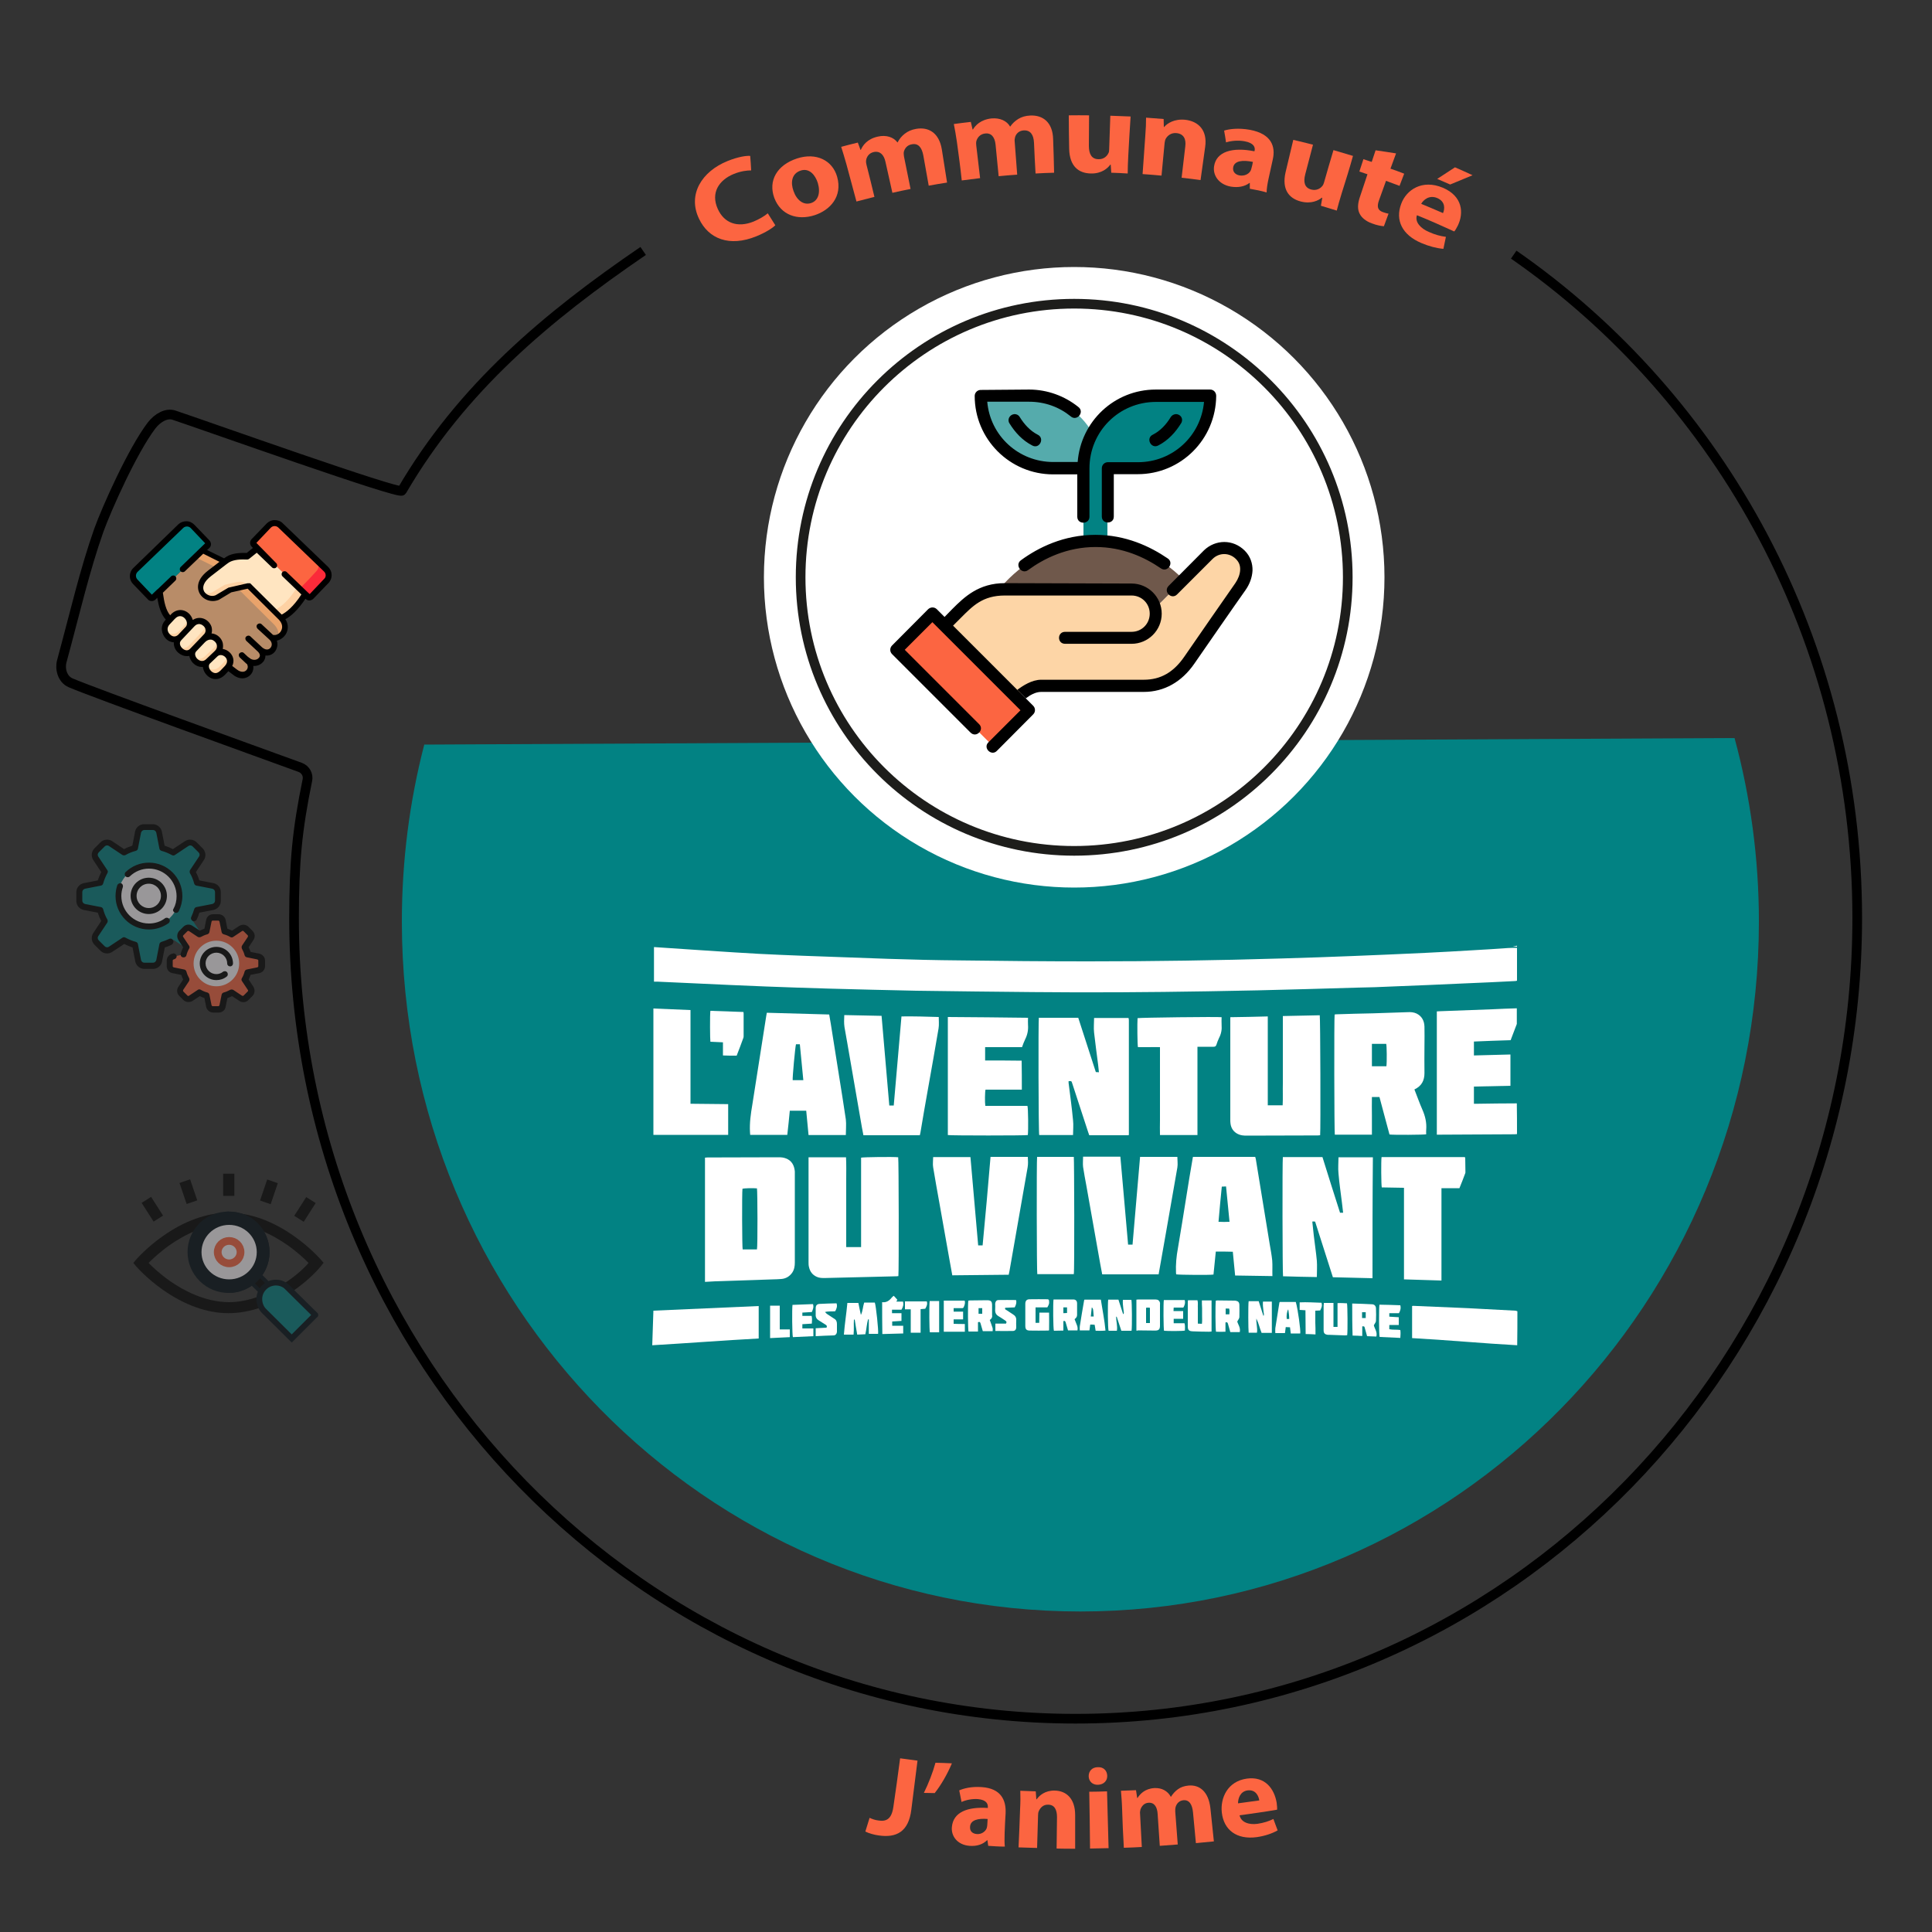 <?xml version="1.0" encoding="utf-8"?>
<!-- Generator: Adobe Illustrator 27.0.0, SVG Export Plug-In . SVG Version: 6.00 Build 0)  -->
<svg version="1.1" id="Calque_1" xmlns="http://www.w3.org/2000/svg" xmlns:xlink="http://www.w3.org/1999/xlink" x="0px" y="0px"
	 viewBox="0 0 1000 1000" style="enable-background:new 0 0 1000 1000;" xml:space="preserve">
<rect x="0" y="0" width="1000" height="1000" fill="#333333" stroke="none"/>
<style type="text/css">
	.st0{fill:#FFFFFF;stroke:#1D1D1B;stroke-width:5;stroke-miterlimit:10;}
	.st1{fill:#028283;}
	.st2{fill:#FFFFFF;}
	.st3{fill:none;stroke:#1D1D1B;stroke-width:5;stroke-miterlimit:10;}
	.st4{fill:#FDD5A6;}
	.st5{fill:#FC6541;}
	.st6{fill:#6F584B;}
	.st7{opacity:0.67;fill:#028283;enable-background:new    ;}
	.st8{fill:none;stroke:#000000;stroke-width:5;stroke-miterlimit:10;}
	.st9{opacity:0.5;}
	.st10{stroke:#000B13;stroke-width:2;stroke-miterlimit:10;}
	.st11{fill:#028283;stroke:#000B13;stroke-width:3;stroke-miterlimit:10;}
	.st12{fill:#000B13;stroke:#000B13;stroke-width:2;stroke-miterlimit:10;}
	.st13{fill:#FFFCFF;stroke:#FFFCFF;stroke-width:5;stroke-miterlimit:10;}
	.st14{fill:none;stroke:#FC6541;stroke-width:4;stroke-miterlimit:10;}
	.st15{fill-rule:evenodd;clip-rule:evenodd;fill:#FC6541;}
	.st16{opacity:0.65;fill-rule:evenodd;clip-rule:evenodd;fill:#FFBC85;}
	.st17{fill-rule:evenodd;clip-rule:evenodd;fill:#FFE5C1;}
	.st18{fill-rule:evenodd;clip-rule:evenodd;fill:#028283;}
	.st19{opacity:0.8;fill-rule:evenodd;clip-rule:evenodd;fill:#F5A96C;}
	.st20{opacity:0.8;}
	.st21{fill-rule:evenodd;clip-rule:evenodd;fill:#F5A96C;}
	.st22{fill-rule:evenodd;clip-rule:evenodd;fill:#FED1A3;}
	.st23{fill-rule:evenodd;clip-rule:evenodd;fill:#FB2A39;}
	.st24{fill:#FFFCFF;}
</style>
<path class="st0" d="M561.7,69.7"/>
<path class="st0" d="M528.3,87.3"/>
<path class="st1" d="M897.8,382c8.2,30.3,12.6,62.1,12.6,95c0,197.2-157.2,357.1-351.2,357.1S208,674.3,208,477
	c0-31.6,4-62.3,11.6-91.6"/>
<g>
	<path class="st2" d="M338.2,678.4c18.2-0.8,36.3-1.6,54.5-2.4c0,5.7,0,11.2,0,16.8c-16.9,0.9-37.9,2.5-55.1,3.5"/>
	<path class="st2" d="M338.2,522c6.3,0.3,12.7,0.5,19.2,0.8c0,16.2,0,32.2,0,48.5c6.5,0.1,13,0.1,19.5,0.2c0,5.4,0,10.6,0,15.9
		c-12.9,0-25.8,0-38.7,0"/>
	<path class="st2" d="M338.5,490.2c0,0,44,3,54.2,3.5c7.6,0.4,15.2,0.7,22.8,1c14.8,0.5,29.6,1.1,44.4,1.6
		c12.3,0.4,24.6,0.7,36.9,0.8c22.2,0.3,44.3,0.5,66.5,0.5c33.4,0,66.8-0.5,100.1-1.5c6.3-0.2,12.7-0.4,19-0.6
		c11.8-0.4,23.6-0.9,35.5-1.4c6.6-0.3,13.3-0.6,19.9-0.9c8.5-0.4,16.9-0.9,25.4-1.4c5.8-0.3,11.5-0.7,17.3-1.1
		c1.6-0.1,3.2-0.1,4.7-0.1c0,5.7,0,11.4,0,17c-0.4,0.1-0.7,0.2-1.1,0.2c-8.6,0.4-17.3,0.9-25.9,1.2c-12.5,0.6-25.1,1.1-37.6,1.6
		c-6.1,0.3-12.2,0.5-18.3,0.6c-17.1,0.5-34.1,1-51.2,1.4c-8.8,0.2-17.5,0.3-26.3,0.5c-30.1,0.5-60.1,0.7-90.2,0.4
		c-20.1-0.2-40.2-0.4-60.3-0.7c-15.1-0.3-30.2-0.7-45.3-1.1c-10.9-0.3-21.8-0.7-32.7-1.1c-12.1-0.5-24.2-1-36.3-1.6
		c-6.6-0.3-13.2-0.6-19.7-0.9c-0.6,0-1.2,0-1.8,0"/>
	<path class="st2" d="M785.2,489.5c0,0.1,0,0.3,0,0.5c-0.7,0-1.4-0.1-2.2-0.1"/>
	<path class="st2" d="M337.5,489.8"/>
	<path class="st2" d="M337.7,696.4"/>
	<path class="st2" d="M785.3,696.3c-16.8-0.9-37.5-2.8-54.4-3.7c0-5.5,0-11.1,0-16.6c0.2,0,0.3-0.1,0.5-0.1
		c7.1,0.3,14.1,0.6,21.2,0.9c4.9,0.2,9.7,0.4,14.6,0.7c5.7,0.3,11.4,0.6,17.1,0.9c0.4,0,0.7,0.2,1.1,0.3
		C785.4,684.6,785.4,690.4,785.3,696.3"/>
	<path class="st2" d="M785.2,587c-0.4,0-0.9,0.1-1.3,0.1c-12.9,0.1-25.8,0.1-38.7,0.2c-0.5,0-0.9,0-1.5,0c0-21.3,0-42.5,0-63.8
		c0.6,0,1.2-0.1,1.8-0.1c8.9-0.3,17.9-0.7,26.8-1c4.3-0.2,8.6-0.4,12.8-0.5c0,2.7,0,5.4,0,8.1c-1.1,2.8-2.1,5.5-3.2,8.4
		c-6.4,0.2-12.7,0.4-19,0.7c0,2.5,0,4.8,0,7.2c6.4-0.2,12.6-0.3,18.9-0.5c0,5.5,0,10.8,0,16.2c-6.4,0.1-12.6,0.3-18.9,0.4
		c0,3.1,0,5.9,0,8.9c0.7,0,1.3,0,2,0c6.7-0.1,13.5-0.2,20.2-0.2C785.2,576.3,785.2,581.6,785.2,587z"/>
	<path class="st2" d="M364.9,663.5c0-21.5,0-42.9,0-64.3c0.5,0,0.9-0.1,1.3-0.1c12.3,0,24.5-0.1,36.8-0.1c1.3,0,2.6,0.1,3.8,0.6
		c3,1.1,4.3,3.6,4.6,6.7c0,0.3,0,0.7,0,1c0,15.4,0,30.8,0,46.2c0,1.9-0.3,3.7-1.4,5.3c-1.4,1.9-3.2,3-5.6,3.2
		c-1.4,0.1-2.8,0.2-4.2,0.2c-10,0.3-20,0.7-30,1C368.5,663.3,366.8,663.4,364.9,663.5z M391.8,646.7c0.4-1.5,0.3-30.5,0-31.6
		c-2-0.2-6.6-0.1-7.5,0.2c-0.3,2.2-0.2,30.5,0.1,31.4C386.9,646.7,389.4,646.7,391.8,646.7z"/>
	<path class="st2" d="M732.1,563.9c1.4,3.5,2.6,7,4.1,10.4s2.3,6.8,2,10.5c-0.1,0.8,0,1.5,0,2.3c-1.1,0.3-17.2,0.4-19,0.1
		c-1.7-6.4-3.5-12.9-5.2-19.4c-1.3,0-2.5,0-3.9,0c-0.1,3.3,0,6.5,0,9.7s0,6.4,0,9.8c-6.5,0-12.9,0-19.2,0c-0.3-1-0.4-60.6-0.1-62.2
		c0.3,0,0.6-0.1,0.9-0.1c6.3-0.2,12.5-0.4,18.8-0.5c6-0.2,12-0.4,18-0.6c1.6-0.1,3.2,0,4.7,0.7c2.8,1.4,4,3.8,4.1,6.8
		c0.1,3.3,0,6.6,0,10c0,4.7-0.1,9.3,0,14C737.3,559.2,735.9,562.1,732.1,563.9z M710.1,551.9c2.6,0,5.1,0,7.5,0
		c0.3-2.2,0.2-10.8-0.1-11.6c-2.5,0-4.9,0-7.4,0C710.1,544.3,710.1,548.1,710.1,551.9z"/>
	<path class="st2" d="M710.4,661.6c-6.9-0.2-13.7-0.3-20.5-0.5c-3.1-9.7-6.1-19.2-9.2-28.8c-0.4,0-0.9-0.1-1.3-0.1
		c-0.1,0.2-0.2,0.4-0.1,0.6c0.2,2.2,0.5,4.4,0.7,6.6c0.5,4.4,1.2,8.8,1.6,13.2c0.2,2.7,0,5.5,0,8.4c-5.9-0.1-11.7-0.2-17.5-0.4
		c-0.3-1.2-0.4-59.9-0.1-61.7c6.8,0,13.6,0,20.5,0c3,9.6,6,19.2,9.1,28.8c0.5,0,1,0,1.6,0c-0.2-1.8-0.4-3.5-0.6-5.1
		c-0.6-5.1-1.4-10.1-1.8-15.2c-0.3-2.8,0-5.6,0-8.4c5.9,0,11.8,0,17.8,0C710.4,619.8,710.4,640.6,710.4,661.6z"/>
	<path class="st2" d="M537.7,526.8c6.8,0,13.5,0,20.4,0c3,9.3,6,18.6,9.1,28.1c0.5,0,1,0.1,1.6,0.1c-0.1-1.3-0.3-2.6-0.4-3.8
		c-0.7-5.6-1.5-11.2-2.1-16.7c-0.3-2.5,0-5,0-7.6c6,0,11.8,0,17.7,0c0,0,0.1,0,0.1,0.1l0.1,0.1c0,0.3,0.1,0.7,0.1,1
		c0,19.7,0,39.4,0,59c0,0.1-0.1,0.3-0.1,0.5c-6.8,0-13.5,0-20.4,0c-0.2-0.5-0.4-1.1-0.6-1.7c-2.7-8.4-5.5-16.7-8.2-25.1
		c-0.4-1.3-0.4-1.3-1.9-1.2c0,0.3,0,0.6,0,0.9c0.8,6.4,1.7,12.9,2.3,19.3c0.3,2.5,0,5.1,0,7.7c-6,0-11.8,0-17.5,0
		C537.5,586.5,537.4,528.7,537.7,526.8z"/>
	<path class="st2" d="M418.5,599c6.5,0,12.9,0,19.4,0c0.2,3.8,0.1,7.7,0.1,11.6c0,3.9,0,7.8,0,11.7c0,3.8,0,7.7,0,11.5
		c0,3.9,0,7.8,0,11.7c2.6,0,5.1,0,7.7,0c0-15.5,0-31,0-46.3c1.1-0.3,17-0.5,19.2-0.2c0.3,1,0.4,59.1,0.1,61.5
		c-0.3,0-0.6,0.1-0.9,0.1c-12.4,0.3-24.8,0.6-37.2,0.9c-1.4,0-2.8,0-4.1-0.6c-2.3-1-3.6-2.8-4.1-5.2c-0.2-0.8-0.2-1.6-0.2-2.4
		c0-17.5,0-35,0-52.5C418.5,600.1,418.5,599.7,418.5,599z"/>
	<path class="st2" d="M656.2,572.1c2.7,0,5.1,0,7.7,0c0.2-3.9,0-7.7,0.1-11.5c0-3.8,0-7.7,0-11.5s0-7.7,0-11.5s0-7.7,0-11.7
		c6.4-0.1,12.8-0.3,19.1-0.4c0.3,1.2,0.5,59.3,0.2,62.1c-0.4,0-0.8,0.1-1.2,0.1c-12.3,0-24.5,0.1-36.8,0.1c-1.5,0-3.1-0.1-4.5-0.8
		c-2.3-1.1-3.6-3-3.9-5.5c-0.1-0.7-0.1-1.3-0.1-2c0-17.1,0-34.2,0-51.2c0-0.5,0-1,0-1.8c6.5-0.1,12.8-0.2,19.4-0.4
		C656.2,541.3,656.2,556.6,656.2,572.1z"/>
	<path class="st2" d="M437.8,587.5c-6.4,0-12.8,0-19.3,0c-0.4-4.2-0.8-8.3-1.2-12.6c-2.9,0-5.6,0-8.5,0c-0.4,4.1-0.8,8.3-1.3,12.5
		c-6.5,0-12.8,0-19.2,0c0-0.5-0.1-0.9-0.1-1.3c-0.3-4.8,0.4-9.6,1.2-14.3c2.4-15.3,4.8-30.6,7.2-45.9c0.1-0.5,0.2-1,0.3-1.7
		c10.7,0.3,21.4,0.6,32.3,0.9c0.3,1.6,0.5,3.2,0.8,4.7c1.4,8.8,2.8,17.6,4.2,26.5c1.2,7.7,2.5,15.4,3.6,23.1
		C438.1,582,437.8,584.8,437.8,587.5z M412,540.5c-0.4,1.3-1.9,17.4-1.7,18.6c1.8,0,3.6,0,5.5,0c-0.6-6.3-1.2-12.4-1.8-18.6
		C413.2,540.5,412.6,540.5,412,540.5z"/>
	<path class="st2" d="M629.3,647.8c-0.4,4-0.8,8-1.2,11.9c-1.1,0.3-17.5,0.2-19.3-0.1c0-0.2-0.1-0.5-0.1-0.8
		c-0.2-4.3,0.2-8.5,1-12.8c1.5-8.6,2.8-17.2,4.2-25.7c1.1-6.9,2.2-13.8,3.4-20.6c0-0.3,0.1-0.6,0.2-0.9c10.7,0,21.4,0,32.2,0
		c0.1,0.4,0.2,0.7,0.3,1.1c2.4,14.7,4.8,29.4,7.2,44.1c0.5,2.8,1,5.6,1.3,8.4c0.2,2.6,0,5.3,0.1,8.1c-6.4-0.1-12.8-0.2-19.3-0.3
		c-0.4-4.1-0.8-8.1-1.2-12.3C635,647.8,632.2,647.8,629.3,647.8z M634.6,614.1c-0.8,0-1.5,0.1-2.2,0.1c-0.6,6.1-1.2,12.1-1.7,18.2
		c2,0.1,3.8,0.1,5.7,0C635.8,626.2,635.2,620.2,634.6,614.1z"/>
	<path class="st2" d="M476.1,587.6c-9.8,0-19.4,0-29.2,0c-0.3-1.4-0.5-2.8-0.8-4.2c-2.5-14.4-5-28.9-7.5-43.3
		c-0.5-2.8-1-5.7-1.5-8.5c-0.3-2-0.2-4-0.1-6.2c6.5,0.1,12.8,0.3,19.3,0.4c1.3,15.5,2.7,30.9,4,46.4c0.8,0,1.4,0,2.3,0
		c1.4-15.3,2.6-30.6,4-46.1c6.4-0.1,12.7,0.1,19.3,0.3c0,2,0.2,4-0.1,5.9c-1.8,10.7-3.7,21.3-5.6,32c-1.3,7.3-2.6,14.7-3.8,22
		C476.3,586.7,476.2,587.1,476.1,587.6z"/>
	<path class="st2" d="M512.7,598.8c6.5,0,12.8,0,19.3,0c0.1,1.8,0.2,3.7-0.1,5.4c-1.7,9.9-3.5,19.8-5.2,29.7c-1.4,8-2.8,16-4.2,24
		c-0.1,0.6-0.2,1.1-0.4,1.9c-9.7,0.1-19.4,0.2-29.2,0.3c-0.4-2.5-0.9-4.8-1.3-7.2c-1.8-10.1-3.6-20.3-5.4-30.4
		c-1.1-6.1-2.2-12.2-3.2-18.3c-0.3-1.7,0-3.4,0-5.3c6.4,0,12.8,0,19.3,0c1.3,15.2,2.7,30.4,4,45.7c0.7,0,1.4,0,2.3,0
		C510.1,629.3,511.4,614.1,512.7,598.8z"/>
	<path class="st2" d="M590.1,598.8c6.5,0,12.8,0,19.3,0c0,1.9,0.3,3.7,0,5.5c-1.9,11.1-3.9,22.2-5.8,33.2
		c-1.2,6.8-2.4,13.6-3.6,20.4c-0.1,0.5-0.2,1-0.3,1.7c-9.7,0-19.4,0-29.2,0c-0.3-1.8-0.7-3.5-1-5.3c-2.4-13.5-4.8-27.1-7.2-40.6
		c-0.6-3.2-1.2-6.4-1.7-9.7c-0.2-1.7,0-3.4,0-5.3c6.4,0,12.8,0,19.3,0c1.3,15.1,2.7,30.2,4,45.5c0.8,0,1.4,0,2.3,0
		C587.5,629.1,588.8,614,590.1,598.8z"/>
	<path class="st2" d="M528.9,564c-6.3,0-12.6,0-18.8,0c-0.3,1.1-0.4,6.6-0.1,8.4c7.3,0,14.5,0,21.8,0c0.4,1.2,0.5,12.6,0.2,15.1
		c-1,0.3-39.7,0.3-41.4,0c0-20.3,0-40.6,0-61.1c13.8,0.1,27.5,0.2,41.5,0.4c0,1.3-0.1,2.5,0,3.7c0.2,2.7-0.3,5.1-1.5,7.5
		c-0.6,1.2-1.1,2.6-1.6,4c-6.3,0-12.6,0-19.1,0c0,2.3,0,4.5,0,6.9c6.3,0,12.6,0,18.9,0.1C528.9,554,528.9,558.9,528.9,564z"/>
	<path class="st2" d="M746.1,662.8c-6.6-0.2-12.9-0.4-19.4-0.6c0-15.8,0-31.5,0-47.4c-3.9-0.1-7.7-0.1-11.5-0.2
		c-0.3-1.2-0.4-14.2-0.1-15.7c14.3,0,28.7,0,43,0c0.1,0.2,0.3,0.2,0.3,0.3c0,2.5,0.1,5,0.1,7.5c0,0.2,0,0.4-0.1,0.6
		c-1,2.6-1.9,5.1-3,7.7c-3.1,0-6.2,0-9.3,0C746.1,630.9,746.1,646.7,746.1,662.8z"/>
	<path class="st2" d="M619.8,541.8c0,7.8,0,15.4,0,23c0,7.5,0,15.1,0,22.7c-6.5,0-12.9,0-19.4,0c-0.1-2.5,0-5.1,0-7.6s0-5,0-7.5
		s0-5.1,0-7.6s0-5,0-7.5s0-5.1,0-7.6s0-5,0-7.7c-2-0.1-3.9,0-5.8,0c-1.9,0-3.7,0-5.6,0c-0.3-1.1-0.4-12.6-0.2-15
		c0.9-0.3,41.7-0.8,43.5-0.5c0,1.3-0.1,2.6,0,4c0.2,2.4-0.2,4.6-1.3,6.7c-0.6,1.2-1,2.4-1.4,3.6c-0.3,0.8-0.7,1-1.5,1
		c-2.2,0-4.4,0-6.6,0C620.9,541.8,620.5,541.8,619.8,541.8z"/>
	<path class="st2" d="M555.8,659.5c-6.3,0-12.6,0-18.9,0c-0.3-1.1-0.4-59-0.1-60.7c6.3,0,12.6,0,19,0
		C556,599.8,556.2,657.8,555.8,659.5z"/>
	<path class="st2" d="M367.7,523.2c5.7,0.2,11.4,0.4,17.1,0.6c0.1,0.5,0.1,0.8,0.1,1.2c0,3.7,0,7.3,0,11c0,0.4,0,0.8-0.1,1.1
		c-1.1,3.1-2.3,6.2-3.5,9.3c-1.2,0-2.4,0-3.5,0s-2.3-0.1-3.6-0.1c0-2.3,0-4.5,0-6.8c-2.3-0.1-4.4-0.2-6.5-0.3
		C367.5,538.3,367.4,525.1,367.7,523.2z"/>
	<path class="st2" d="M438.6,674.4c1.9,0,3.8,0,5.7,0c0.4,2,0.8,4.1,1.3,6.2c1-2,1-4.3,1.7-6.4c1.8,0,3.6,0,5.5,0
		c0.6,1.5,2,14.6,1.7,16.2c-1.5,0-3.1,0-4.8,0c0-2.5,0-5,0-7.5c-0.1,0-0.3,0-0.4,0c-0.7,2.5-0.8,5.1-1.4,7.7
		c-1.4,0.1-2.7,0.1-4.2,0.2c-0.5-2.7-0.9-5.2-1.3-7.8c-0.1,0-0.2,0-0.4,0c-0.2,2.5,0.1,5.1-0.2,7.8c-1.6,0-3.2,0-5,0
		C437.2,685.3,438.1,680,438.6,674.4z"/>
	<path class="st2" d="M699.9,674.7c3.6,0.1,7,0.2,10.4,0.4c1.1,0.1,1.8,0.8,1.9,2c0.1,2.2,0.1,4.4,0,6.6c0,0.7-0.7,1.4-1.1,2.3
		c0.4,1.7,1.9,3.4,1.3,5.8c-1.6-0.1-3.1-0.1-4.8-0.2c-0.4-1.5-0.8-2.9-1.2-4.3c-0.2-0.8-0.2-0.8-1.3-0.8c0,1.6,0,3.2,0,5
		c-1.8-0.1-3.4-0.2-5-0.2C699.9,685.8,699.9,680.4,699.9,674.7z M705,682.2c0.7,0,1.3,0,1.9,0c0-1,0-2,0-3c-0.7,0-1.3,0-1.9,0
		C705,680.2,705,681.1,705,682.2z"/>
	<path class="st2" d="M646.3,673.5c1.7,0,3.4,0,5.2,0c0.8,2.5,1.6,5,2.4,7.5c0.1,0,0.2,0,0.2,0c0-0.2,0.1-0.5,0.1-0.7
		c-0.2-1.4-0.4-2.9-0.5-4.3c-0.1-0.8,0-1.5,0-2.3c1.5,0,3,0,4.6,0c0,5.5,0,10.8,0,16.2c-1.8,0-3.5,0-5.3,0c-1-2.4-1.5-5-2.7-7.4
		c-0.2,2.4,0.7,4.8,0.3,7.3c-1.5,0-2.9,0-4.3,0C646.1,688.6,646,675.1,646.3,673.5z"/>
	<path class="st2" d="M641.7,689.5c-1.6,0-3.2,0-4.9,0c-0.4-1.5-0.8-2.9-1.2-4.3c-0.2-0.6-0.4-1-1.3-0.7c0,1.5,0,3.1,0,4.8
		c-1.7,0.1-3.4,0-4.9,0c-0.3-1.1-0.4-13.8-0.1-16.1c0.3,0,0.6-0.1,0.9-0.1c2.9,0,5.8,0.1,8.6,0.1c0.3,0,0.7,0,1,0.1
		c1.1,0.2,1.6,0.8,1.7,1.9c0,2.2,0.1,4.3,0,6.5c0,0.7-0.6,1.4-1.1,2.3C640.8,685.6,642.2,687.2,641.7,689.5z M634.4,677.3
		c0,1,0,2,0,3c0.7,0,1.2,0,1.9,0c0.1-1,0.2-2-0.1-3C635.6,677.3,635.1,677.3,634.4,677.3z"/>
	<path class="st2" d="M512.3,683.2c0.5,1.5,1.1,2.9,1.5,4.3c0.1,0.4,0,0.9,0,1.5c-1.7,0-3.4,0-5.1,0c-0.4-1.4-0.8-2.7-1.2-4.1
		c-0.2-0.6-0.5-0.9-1.3-0.5c0,1.5,0,3.1,0,4.8c-1.7,0-3.3,0-4.9,0c-0.3-0.9-0.4-14.3-0.1-16c0.3,0,0.6-0.1,1-0.1
		c2.9,0,5.8-0.1,8.7-0.1c2,0,2.6,0.6,2.6,2.6c0,1.6,0,3.3,0,4.9C513.7,681.6,513.4,682.5,512.3,683.2z M506.5,677.1c0,1.1,0,2,0,2.9
		c0.7,0,1.3,0,1.9,0c0-1,0-2,0-2.9C507.7,677.1,507.1,677.1,506.5,677.1z"/>
	<path class="st2" d="M545.3,672.6c3.4,0,6.8,0,10.2,0c1.3,0,2,0.7,2,2.1c0,2,0,3.9,0,5.9c0,1-0.5,1.6-1.3,2.2
		c0.4,0.9,0.7,1.9,1.1,2.8c0.4,0.9,0.6,1.9,0.4,3c-1.6,0-3.2,0-4.9,0c-0.4-1.4-0.8-2.7-1.2-4.1c-0.2-0.6-0.4-1-1.2-0.7
		c0,1.5,0,3.1,0,4.9c-1.7,0.1-3.3,0-4.9,0.1C545.1,687.7,545,674.7,545.3,672.6z M550.4,676.7c0,1.1,0,2,0,3c0.7,0,1.3-0.1,1.9-0.1
		c0-1.1,0-1.9,0-2.9C551.6,676.7,551.1,676.7,550.4,676.7z"/>
	<path class="st2" d="M573.6,672.7c1.8,0,3.4,0,5.3,0c0.8,2.4,1.6,4.9,2.4,7.4c0.1,0,0.2,0,0.3,0c0-0.2,0.1-0.5,0.1-0.7
		c-0.2-1.5-0.4-3-0.5-4.4c-0.1-0.7,0-1.4,0-2.2c1.6,0,3,0,4.4,0c0.3,1,0.4,13.9,0.1,16c-1.7,0-3.4,0-5.3,0c-0.8-2.4-1.6-4.8-2.4-7.3
		c-0.1,0-0.2,0-0.3,0.1c0,2.4,0.8,4.7,0.4,7.2c-1.5,0-2.9,0-4.3,0C573.4,687.7,573.3,674.8,573.6,672.7z"/>
	<path class="st2" d="M685.2,674.4c1.7,0,3.3,0,5,0c0,4.2,0,8.2,0,12.4c0.8,0,1.4,0,2.1,0c0-4,0-8.1,0-12.3c1.7-0.1,3.3,0,4.9,0.1
		c0.3,1.1,0.4,14.6,0.1,16.5c-0.3,0-0.7,0.1-1.1,0.1c-2.7-0.1-5.5-0.2-8.2-0.3c-0.2,0-0.5,0-0.7,0c-1.6-0.2-2.2-0.8-2.2-2.4
		c0-1.5,0-3.1,0-4.6c0-2.7,0-5.4,0-8.1C685.2,675.3,685.2,674.9,685.2,674.4z"/>
	<path class="st2" d="M588.2,688.7c0-5.3,0-10.6,0-16c0.4,0,0.8-0.1,1.1-0.1c2.7,0,5.5,0,8.2,0c0.4,0,0.9,0,1.3,0.1
		c0.9,0.1,1.4,0.8,1.6,1.6c0.1,0.3,0,0.7,0,1c0,3.6,0,7.2,0,10.8c0,2-0.6,2.6-2.6,2.6c-3,0-6-0.1-8.9-0.1
		C588.7,688.8,588.5,688.8,588.2,688.7z M595.2,684.8c0-2.7,0-5.3,0-7.9c-0.4,0-0.7-0.1-1.1-0.1c-0.3,0-0.5,0.1-0.9,0.1
		c0,2.7,0,5.3,0,7.9C594,684.8,594.6,684.8,595.2,684.8z"/>
	<path class="st2" d="M670.7,673.9c1.1,3.7,2.6,14.9,2.3,16.3c-1.6,0-3.2,0-4.9,0c-0.1-1.1-0.3-2.1-0.4-3.2c-0.7,0-1.4-0.1-2.2-0.1
		c-0.1,1.1-0.3,2.1-0.4,3.1c-1.6,0-3.2,0-5,0c0-0.9-0.1-1.7,0-2.5c0.7-4.4,1.4-8.8,2.1-13.2c0-0.1,0.1-0.3,0.2-0.4
		C665.2,673.9,668,673.9,670.7,673.9z M667.3,682.7c0-1.6-0.2-3.2-0.5-5c-0.7,1-1,3.2-0.8,5C666.4,682.7,666.8,682.7,667.3,682.7z"
		/>
	<path class="st2" d="M622.1,673.1c1.8,0,3.3,0,5,0c0,5.4,0,10.7,0,16.1c-0.5,0-0.9,0.1-1.3,0.1c-2.8,0-5.6-0.1-8.4-0.2
		c-2-0.1-2.6-0.6-2.6-2.6c0-4,0-8.1,0-12.1c0-0.4,0-0.8,0.1-1.4c1.6,0,3.2,0,4.9,0c0.4,1.3,0.1,2.7,0.2,4c0,1.3,0,2.6,0,3.9
		c0,1.3,0,2.7,0,4.2c0.7,0,1.3,0.1,2.1,0.1c0.2-1.4,0.1-2.7,0.1-4.1c0-1.3,0-2.7,0-4C622.1,675.8,622.1,674.4,622.1,673.1z"/>
	<path class="st2" d="M542.9,672.8c0.3,1.8,0.2,2.1-0.8,3.9c-1.9,0-3.9,0-6.1,0c0,2.7,0,5.3,0,8c0.6,0,1.2,0,1.9,0
		c0-1.7,0.1-3.5,0.1-5.3c1.7,0,3.3,0,5,0c0.1,3,0,6.1,0,9.2c-0.4,0.1-0.7,0.1-1,0.1c-2.9,0-5.9,0.1-8.8,0c-1.9,0-2.5-0.6-2.5-2.5
		c0-3.8,0-7.5,0-11.3c0-1.6,0.7-2.4,2.2-2.4c3.2-0.1,6.3,0,9.5,0C542.7,672.7,542.8,672.7,542.9,672.8z"/>
	<path class="st2" d="M564.3,685.6c-0.1,1-0.3,2-0.4,3c-1.6,0-3.2,0-5,0c0-0.7-0.1-1.4,0-2.1c0.7-4.4,1.4-8.8,2.2-13.2
		c0-0.2,0.1-0.4,0.2-0.6c2.8,0,5.5,0,8.5,0c0.8,5.3,1.9,10.5,2.4,16c-1.8,0.2-3.4,0.1-5.1,0.1c-0.2-1-0.3-2-0.5-3.1
		C565.8,685.6,565.1,685.6,564.3,685.6z M566.1,681.4c-0.1-1-0.1-1.7-0.2-2.5c-0.1-0.7,0-1.6-0.8-2.2c-0.2,1.5-0.3,3.1-0.5,4.7
		C565.2,681.4,565.6,681.4,566.1,681.4z"/>
	<path class="st2" d="M456.6,674c2.2,0.3,3.7-0.8,4.9-2.3c0.3-0.4,0.7-0.7,1.1-1c0.7,0.7,1.3,1.4,1.9,2.1c-0.1,0.1-0.3,0.4-0.5,0.7
		c0,0.1,0.1,0.2,0.1,0.2c1.1,0,2.2,0,3.3,0c0.4,1.6,0,2.8-0.8,4.2c-1.6,0-3.2,0-4.9,0c0,0.7,0,1.2,0,1.8c1.6,0,3.2,0,4.9,0
		c0,1.4,0,2.6,0,4c-1.6,0.1-3.2,0.2-4.8,0.3c0,0.7,0,1.4,0,2.2c1.9,0,3.7,0,5.7,0c0,1.3,0,2.5,0,4c-3.6,0.1-7.2,0.2-10.8,0.3
		C456.6,684.8,456.6,679.5,456.6,674z"/>
	<path class="st2" d="M410.2,675.4c3.5-0.1,7-0.3,10.6-0.4c0.5,1.5,0,2.7-0.6,4.1c-1.6,0.1-3.2,0.2-4.9,0.3c0,0.6,0,1.1,0,1.7
		c1.6,0,3.2,0,4.8,0c0.3,1.3,0.2,2.6,0.1,4c-1.6,0.1-3.2,0.2-4.9,0.3c0,0.7,0,1.4,0,2.2c1.9,0,3.7,0,5.7,0c0,1.3,0,2.6,0,4
		c-3.6,0.2-7.1,0.3-10.6,0.5C410,691,409.9,677.1,410.2,675.4z"/>
	<path class="st2" d="M724.8,675.6c0.4,1.6,0,2.8-0.7,4.1c-1.6,0-3.2,0-5,0c0,0.6,0,1.1,0,1.8c1.7,0.1,3.3,0.2,4.9,0.3
		c0,1.4,0,2.6,0,4c-1.6,0-3.2,0-4.9,0c0,0.7,0,1.4,0,2.2c1.8,0.4,3.8,0.1,5.7,0.4c0.2,1.3,0.1,2.6,0,4.1c-3.6-0.2-7.2-0.3-10.7-0.5
		c-0.4-1.1-0.4-15.1-0.1-16.7C717.6,675.3,721.2,675.5,724.8,675.6z"/>
	<path class="st2" d="M499.4,685.3c0,1.4,0,2.6,0,4c-3.7,0-7.2,0-10.9,0c0-5.3,0-10.6,0-16.1c3.6,0,7.2,0,10.8,0
		c0.4,1.2,0,2.3-0.5,3.4c-0.2,0.5-0.6,0.5-1.1,0.5c-1.3,0-2.7,0-4.1,0c0,0.7,0,1.2,0,1.8c1.6,0,3.2,0,4.9,0c0,1.4,0,2.6,0,4
		c-1.6,0-3.2,0-4.9,0c0,0.8,0,1.5,0,2.3C495.5,685.3,497.4,685.3,499.4,685.3z"/>
	<path class="st2" d="M613.2,672.9c0.4,1.5,0,2.7-0.7,3.9c-1.6,0-3.2,0-5,0c0,0.6-0.1,1.1-0.1,1.8c1.7,0,3.3,0,5,0c0,1.4,0,2.6,0,4
		c-1.6,0-3.2,0-4.9,0c0,0.8,0,1.5,0,2.3c1.9,0,3.7,0,5.6,0c0.4,1.4,0.2,2.6,0.2,3.8c-1.1,0.3-8.7,0.3-10.8,0.1
		c-0.3-1-0.4-14.4-0.1-15.9C606.1,672.9,609.7,672.9,613.2,672.9z"/>
	<path class="st2" d="M422.2,691.6c0-1.5,0-2.7,0-4.1c1.9-0.1,3.8-0.2,5.6-0.3c0.4-0.7,0.1-1.2-0.4-1.5c-1.2-0.7-2.3-1.5-3.5-2.2
		s-1.8-1.7-1.7-3.1c0-1.1,0-2.1,0-3.2c0-1.5,0.6-2.2,2-2.3c2.9-0.2,5.8-0.2,8.8-0.3c0.5,1.6,0,2.8-0.7,4.1c-1.7,0.2-3.4-0.1-5.3,0.4
		c0.6,0.5,0.8,0.9,1.2,1.1c1.2,0.8,2.3,1.5,3.5,2.3c1.1,0.6,1.5,1.5,1.5,2.8s0,2.5,0,3.8c0,1.2-0.7,2.1-1.7,2.1
		C428.4,691.3,425.3,691.4,422.2,691.6z"/>
	<path class="st2" d="M515.2,688.9c0-1.3,0-2.5,0-3.8c1.9,0,3.8,0,5.5,0c0.5-0.8,0.2-1.2-0.4-1.6c-1.1-0.7-2.2-1.5-3.4-2.2
		c-1.4-0.8-1.9-1.9-1.8-3.5c0.1-1,0-2,0-3c0.1-1.1,0.6-1.8,1.6-1.9c3.1-0.1,6.1,0,9.2,0c0.4,1.3,0,2.5-0.7,3.8
		c-1.6,0.1-3.3,0.1-4.9,0.2c-0.3,0.7,0.1,0.9,0.5,1.1c1.2,0.8,2.3,1.5,3.5,2.3c1.2,0.7,1.8,1.7,1.7,3.1c-0.1,1.2,0,2.3,0,3.5
		c0,1.3-0.6,2-1.8,2C521.4,689,518.4,688.9,515.2,688.9z"/>
	<path class="st2" d="M476.5,689.8c-1.8,0-3.4,0-5.1,0c0-4,0-7.9,0-12.1c-1.1,0-2,0-3,0c0-1.4,0-2.7,0-4.1c3.8,0,7.5,0,11.3,0
		c0.5,1.4-0.1,2.6-0.8,3.8c-0.7,0.1-1.5,0.1-2.4,0.2C476.5,681.7,476.5,685.7,476.5,689.8z"/>
	<path class="st2" d="M398.6,675.8c1.7,0,3.3,0,5,0c0,4.1,0,8.1,0,12.3c1.8,0,3.4,0,5.2,0c0,1.4,0,2.6,0,4
		c-3.4,0.2-6.7,0.3-10.2,0.5C398.6,686.9,398.6,681.4,398.6,675.8z"/>
	<path class="st2" d="M680.9,690.7c-1.8-0.1-3.3-0.2-5.1-0.2c-0.1-4.1,0-8.1-0.1-12.3c-1-0.1-1.9-0.1-3-0.2c0-1.3,0-2.5,0-3.9
		c3.7-0.2,7.5,0.1,11.3,0.2c0.5,1.5,0,2.7-0.7,4c-0.7,0-1.5,0.1-2.5,0.1c0,2.1,0,4.1,0,6.2C680.9,686.5,680.9,688.5,680.9,690.7z"/>
	<path class="st2" d="M481.2,673.4c1.7,0,3.2,0,4.9,0c0,5.4,0,10.7,0,16.2c-1.6,0-3.2,0-4.8,0C481,688.6,480.9,675.8,481.2,673.4z"
		/>
</g>
<g>
	<circle class="st2" cx="556" cy="298.8" r="160.6"/>
	<circle class="st3" cx="556" cy="298.8" r="141.6"/>
	<g id="layer1" transform="translate(0 -280.067)">
		<path id="path3700" class="st4" d="M495.2,597.5c6.2-6.2,12.5-12.5,25-12.5h65.6c6,0,11,4.2,12.1,9.8l27.6-27.7
			c4.6-4.6,11.9-4.6,16.5,0s3.7,11.2,0,16.5c-5.9,8.4-19.3,27.8-26.5,38.2c-5.9,8.6-13.7,13.2-23.5,13.2h-53.1
			c-6.2,0-9.4,3.1-12.5,6.2l-37.5-37.5L495.2,597.5z"/>
		<path id="path3702" class="st5" d="M463.9,616.2l18.7-18.7l50,50l-18.7,18.7L463.9,616.2z"/>
		<path id="path3780" class="st6" d="M520.2,585h65.6c6,0,11,4.2,12.1,9.8l14.7-14.7c-7.2-7.3-23.1-20.1-45.5-20.1
			c-31.2,0-50,25.2-50,25.2C518.1,585.1,519.1,585,520.2,585L520.2,585z"/>
		<path id="path3872" class="st1" d="M598.3,485c-20.8,0-37.5,16.7-37.5,37.5v37.8c2-0.2,4.1-0.4,6.2-0.4c2.2,0,4.2,0.2,6.2,0.4
			v-37.8h15.7c20.8,0,37.5-16.7,37.5-37.5H598.3z"/>
		<path id="path3874" class="st7" d="M507.7,485c0,20.8,16.7,37.5,37.5,37.5h15.6c0-6.6,1.7-12.8,4.7-18.2
			c-6.4-11.5-18.6-19.3-32.8-19.3H507.7z"/>
		<path id="path4034-7-6" vector-effect="none" d="M507.6,481.9c-1.7,0-3.1,1.4-3.1,3.1c0,22.4,18.2,40.6,40.6,40.6h12.5v21.9
			c0,4.2,6.3,4.1,6.3,0v-25c0-19.1,15.3-34.4,34.4-34.4h24.9c-1.6,17.6-16.2,31.2-34.2,31.2h-15.6c-1.7,0-3.1,1.4-3.1,3.1v25
			c0,4.2,6.3,4.1,6.2,0v-21.9h12.4c22.3,0,40.4-18,40.6-40.5c0-1.9-1.4-3.3-3.1-3.3h-28.2c-21.4,0-38.8,16.5-40.4,37.5h-12.6
			c-18,0-32.7-13.6-34.2-31.2h21.7c8.2,0,15.6,2.8,21.4,7.5c3.3,3,7.6-2.3,3.9-4.9c-6.9-5.5-15.8-8.9-25.3-8.9L507.6,481.9z
			 M525.1,494.4c-2.5,0.2-3.9,2.8-2.6,4.8c2.9,4.7,6.7,8.8,11.7,11.4c3.8,2.2,6.8-3.8,2.8-5.6c-3.7-1.9-6.8-5.2-9.2-9.1
			C527.3,495,526.3,494.4,525.1,494.4z M608.7,494.4c-1.2,0.1-2.1,0.6-2.7,1.5c-2.4,4-5.5,7.2-9.2,9.1c-4,1.8-1,7.7,2.8,5.6
			c5-2.6,8.8-6.7,11.7-11.4C612.7,497.1,611.3,494.5,608.7,494.4L608.7,494.4z M567,556.9c-16.5,0-29.6,6.6-38.5,13.1
			c-3.5,2.4,0.3,7.7,3.7,5.1c8.2-6,20.1-11.9,34.9-11.9c14.1,0,25.5,5.4,33.7,11c3.4,2.5,7.1-2.8,3.6-5.1
			C595.3,562.9,582.7,556.9,567,556.9L567,556.9z M633.7,560.6c-3.8,0-7.6,1.5-10.5,4.3l-18.3,18.4c-3,3,1.5,7.4,4.4,4.4l18.3-18.3
			c3.4-3.4,8.7-3.4,12.1,0c1.7,1.7,2.3,3.5,2.2,5.7s-1,4.6-2.5,6.8c-6,8.5-19.3,27.8-26.5,38.2c-5.5,7.9-12.1,11.8-20.9,11.8h-53.1
			c-4.8,0-9.5,3.1-12.3,5.2l4.4,4.4c2-1.5,4.8-3.3,7.9-3.3H592c10.7,0,19.7-5.3,26.1-14.5c7.2-10.4,20.6-29.8,26.5-38.1
			c2.2-3.1,3.5-6.6,3.7-10.2c0.1-3.6-1.1-7.4-4-10.3C641.3,562.1,637.5,560.6,633.7,560.6L633.7,560.6z M520.1,581.9
			c-13.5,0-20.9,7.1-27.2,13.4l-4,4.1l-4-4c-0.7-0.7-1.6-1-2.6-0.9c-0.7,0.1-1.4,0.4-1.9,0.9l-18.7,18.8c-1.2,1.2-1.2,3.2,0,4.4
			l40.6,40.6c3,3.1,7.5-1.5,4.4-4.4l-38.4-38.4l14.3-14.3l45.6,45.6l-16.5,16.5c-3.2,2.9,1.5,7.6,4.4,4.4l18.7-18.8
			c1.2-1.2,1.2-3.2,0-4.4l-41.5-41.5l4-4c6.2-6.2,11.3-11.6,22.8-11.6h65.6c5.2,0,9.4,4.1,9.4,9.4c0,5.2-4.1,9.4-9.4,9.4h-34.4
			c-4.2,0-4.2,6.2,0,6.2h34.4c8.6,0,15.6-7,15.6-15.6s-7-15.6-15.6-15.6L520.1,581.9z"/>
	</g>
</g>
<g>
	<g>
		<path class="st5" d="M465.9,910.1c3,0.4,6,0.8,9,1.2c-1.1,8.5-2.1,16.9-3.2,25.4c-1.4,11.4-7.7,14.7-17,13.3
			c-2.2-0.3-5.1-1.1-6.8-2c0.7-2.4,1.5-4.7,2.2-7.1c1.2,0.6,2.9,1.2,4.7,1.4c4,0.6,6.7-0.8,7.6-7C463.6,927,464.8,918.6,465.9,910.1
			z"/>
		<path class="st5" d="M492.7,912.7c-2.4,5.7-5.6,11.2-8.9,15.4c-1.9,0-3.8-0.1-5.6-0.1c2.4-4.9,4.6-10.5,6-15.6
			C487,912.4,489.8,912.6,492.7,912.7z"/>
		<path class="st5" d="M511.5,955.4c-0.1-1-0.3-2-0.4-2.9c-0.1,0-0.1,0-0.2,0c-2.2,2.2-5.4,3.2-9.1,2.9c-6.3-0.5-9.6-5.1-9.1-9.8
			c0.7-7.6,8-10.5,18.6-9.8c0-0.1,0-0.2,0-0.4c0.1-1.6-0.6-3.8-5.2-4.2c-3-0.2-6.3,0.5-8.4,1.5c-0.4-2-0.8-4-1.2-6
			c2.2-1,6.3-2.1,11.7-1.7c9.8,0.7,12.6,6.6,12.3,13.5c-0.2,3.4-0.4,6.8-0.5,10.2c-0.1,2.8-0.1,5.5,0.1,7.1
			C517.2,955.8,514.4,955.6,511.5,955.4z M511.2,941.5c-4.9-0.4-8.9,0.5-9.1,4c-0.2,2.4,1.3,3.6,3.5,3.8c2.3,0.2,4.4-1.2,5.1-3
			c0.2-0.5,0.2-1,0.3-1.5C511.1,943.6,511.1,942.5,511.2,941.5z"/>
		<path class="st5" d="M528,936.3c0.2-3.7,0.2-6.7,0.1-9.4c2.7,0.1,5.3,0.2,8,0.3c0.1,1.4,0.2,2.7,0.3,4.1c0.1,0,0.1,0,0.2,0
			c1.3-1.9,4.3-4.6,9.3-4.5c6,0.1,10.6,4.1,10.6,12.7c0,5.8,0,11.6,0,17.4c-3.2,0-6.4,0-9.6-0.1c0.1-5.4,0.1-10.9,0.2-16.3
			c0-3.8-1.3-6.4-4.6-6.4c-2.6-0.1-4.1,1.7-4.8,3.3c-0.3,0.6-0.4,1.4-0.4,2.2c-0.2,5.6-0.3,11.3-0.5,16.9c-3.2-0.1-6.4-0.2-9.6-0.3
			C527.5,949.6,527.8,942.9,528,936.3z"/>
		<path class="st5" d="M573.1,919.1c0.1,2.5-1.7,4.6-4.8,4.7c-2.9,0.1-4.8-1.9-4.8-4.5c0-2.6,1.8-4.6,4.7-4.6
			C571.1,914.5,573,916.4,573.1,919.1z M564.2,956.8c-0.1-9.8-0.2-19.6-0.4-29.4c3.1,0,6.1-0.1,9.2-0.2c0.3,9.8,0.5,19.6,0.8,29.4
			C570.7,956.7,567.5,956.7,564.2,956.8z"/>
		<path class="st5" d="M580.8,936.3c-0.1-3.7-0.4-6.7-0.6-9.4c2.6-0.1,5.2-0.2,7.8-0.3c0.2,1.3,0.4,2.6,0.6,4c0.1,0,0.1,0,0.2,0
			c1.2-1.9,3.7-4.8,8.7-5.1c3.8-0.2,6.9,1.5,8.5,4.5c0,0,0.1,0,0.1,0c1-1.6,2.2-2.9,3.6-3.9c1.5-1.1,3.3-1.7,5.5-1.9
			c5.6-0.5,10.3,3,11.3,11.7c0.6,5.7,1.2,11.5,1.8,17.2c-3.1,0.3-6.2,0.6-9.3,0.9c-0.5-5.3-1-10.6-1.5-15.9c-0.4-4.2-2-6.6-5-6.3
			c-2.1,0.2-3.5,1.7-4,3.5c-0.2,0.7-0.2,1.6-0.2,2.3c0.4,5.7,0.9,11.4,1.3,17.1c-3.1,0.2-6.2,0.5-9.3,0.7c-0.4-5.5-0.7-11-1.1-16.4
			c-0.2-3.7-1.7-6.1-4.7-5.9c-2.4,0.1-3.7,2-4.2,3.5c-0.2,0.7-0.3,1.6-0.2,2.3c0.3,5.7,0.6,11.4,0.9,17.1c-3.1,0.2-6.2,0.3-9.3,0.4
			C581.3,949.7,581,943,580.8,936.3z"/>
		<path class="st5" d="M641.6,939.6c0.8,3.7,4.9,5,9.3,4.4c3.2-0.5,5.8-1.3,8.2-2.5c0.7,2,1.5,3.9,2.2,5.9c-3,1.7-6.7,2.9-10.8,3.5
			c-10.4,1.4-17.1-3.7-18.1-12.8c-0.8-7.4,2.9-16.1,13-17.5c9.5-1.3,14.2,5.4,15.4,12.5c0.2,1.6,0.3,2.9,0.2,3.6
			C654.6,937.8,648.1,938.7,641.6,939.6z M651.8,931.9c-0.3-2.2-1.8-5.7-6-5.2c-3.9,0.5-5,4.2-5,6.7
			C644.4,932.9,648.1,932.4,651.8,931.9z"/>
	</g>
</g>
<g>
	<g>
		<path class="st5" d="M401.3,116.6c-1.4,1.4-4.9,3.7-9.8,5.7c-14,5.7-24.8,1.3-29.7-9.1c-6-12.5,1.4-24.5,14.9-29.9
			c5.2-2.1,9.6-2.8,11.6-2.6c0.2,2.5,0.4,5,0.5,7.5c-2.3,0-5.4,0.4-8.9,1.8c-7.9,3.2-12.1,9.9-8.4,18.1c3.3,7.4,10.2,9.9,18.5,6.6
			c2.9-1.2,5.8-2.9,7.4-4.3C398.7,112.5,400,114.5,401.3,116.6z"/>
		<path class="st5" d="M433.3,91.5c2.9,10.3-3.7,17.3-11.7,19.9c-8.8,2.8-17.4,0-20.8-8.9c-3.3-8.9,1.3-17.1,11.8-20.5
			C422.5,78.8,430.9,83,433.3,91.5z M410.7,98.8c1.6,4.7,5.1,7.6,9.1,6.3c3.7-1.2,5-5.3,3.5-10.4c-1.3-4.1-4.4-7.9-8.9-6.4
			C409.6,89.9,409.2,94.7,410.7,98.8z"/>
		<path class="st5" d="M438.1,85c-1-3.5-1.9-6.5-2.7-9c2.9-0.8,5.7-1.5,8.6-2.2c0.5,1.2,0.9,2.5,1.4,3.8c0.1,0,0.1,0,0.2-0.1
			c0.9-2.1,3.2-5.6,8.8-6.8c4.3-1,8.1,0.3,10.1,3c0,0,0.1,0,0.1,0c0.9-1.8,2.1-3.2,3.6-4.4c1.6-1.3,3.6-2.2,6-2.6
			c6.4-1.1,11.9,2,13.3,10.7c0.9,5.7,1.8,11.4,2.7,17.1c-3.2,0.5-6.3,1-9.5,1.6c-0.9-5.2-1.9-10.5-2.8-15.7c-0.8-4.2-2.7-6.4-6-5.7
			c-2.4,0.4-3.7,2.2-4.1,4c-0.1,0.7,0,1.6,0.1,2.3c1.1,5.6,2.3,11.2,3.4,16.8c-3.1,0.6-6.3,1.3-9.4,2c-1.2-5.4-2.4-10.7-3.6-16.1
			c-0.8-3.6-2.8-5.7-6.1-5c-2.6,0.6-3.7,2.7-3.9,4.3c-0.1,0.8,0,1.6,0.2,2.3c1.4,5.5,2.8,11.1,4.1,16.6c-3.1,0.8-6.2,1.6-9.3,2.4
			C441.6,97.9,439.8,91.4,438.1,85z"/>
		<path class="st5" d="M495.3,73.5c-0.5-3.6-1.1-6.7-1.6-9.3c2.9-0.4,5.9-0.8,8.8-1.1c0.3,1.3,0.6,2.6,0.9,3.9c0.1,0,0.1,0,0.2,0
			c1.2-2,3.9-5.1,9.6-5.7c4.4-0.4,8,1.3,9.6,4.2c0,0,0.1,0,0.1,0c1.1-1.6,2.5-2.9,4.1-3.9c1.8-1.1,3.8-1.7,6.3-1.8
			c6.5-0.3,11.6,3.5,11.8,12.3c0.2,5.8,0.4,11.5,0.5,17.3c-3.2,0.1-6.4,0.2-9.6,0.4c-0.3-5.3-0.6-10.6-0.8-15.9
			c-0.2-4.2-1.9-6.6-5.3-6.4c-2.4,0.1-4,1.7-4.5,3.5c-0.2,0.7-0.3,1.6-0.2,2.3c0.4,5.7,0.9,11.4,1.3,17.1c-3.2,0.2-6.4,0.5-9.6,0.8
			c-0.5-5.5-1.1-10.9-1.6-16.4c-0.4-3.7-2.1-6.1-5.4-5.7c-2.7,0.3-4,2.2-4.5,3.8c-0.2,0.7-0.2,1.6-0.1,2.3c0.7,5.7,1.3,11.3,2,17
			c-3.2,0.4-6.4,0.8-9.5,1.2C497.1,86.7,496.2,80.1,495.3,73.5z"/>
		<path class="st5" d="M584,80.4c-0.2,3.8-0.3,7-0.3,9.4c-2.8-0.2-5.7-0.3-8.5-0.4c-0.1-1.4-0.2-2.8-0.3-4.2c-0.1,0-0.1,0-0.2,0
			c-1.3,1.8-4.4,4.7-10,4.6c-6.4-0.1-11.1-3.7-11.3-12.8c-0.1-5.8-0.2-11.5-0.2-17.3c3.5,0,7-0.1,10.5,0c0,5.3-0.1,10.5-0.1,15.8
			c0,4.3,1.5,6.9,5,6.9c2.7,0.1,4.4-1.6,5.1-3.1c0.3-0.5,0.4-1.2,0.4-1.9c0.2-5.8,0.4-11.7,0.6-17.5c3.5,0.1,7,0.3,10.5,0.4
			C584.7,67.1,584.4,73.7,584,80.4z"/>
		<path class="st5" d="M592.8,70.3c0.3-3.6,0.4-6.7,0.4-9.4c3,0.2,6.1,0.5,9.1,0.7c0,1.4,0.1,2.7,0.1,4.1c0.1,0,0.1,0,0.2,0
			c1.5-1.8,5.2-4.3,10.9-3.7c6.9,0.8,11.5,5.5,10.3,14c-0.8,5.7-1.6,11.5-2.4,17.2c-3.3-0.4-6.5-0.9-9.8-1.2
			c0.6-5.4,1.3-10.8,1.9-16.2c0.5-3.8-0.8-6.5-4.5-6.9c-2.8-0.3-4.7,1.3-5.6,2.9c-0.3,0.5-0.5,1.4-0.6,2.2
			c-0.5,5.6-1.1,11.2-1.6,16.9c-3.3-0.3-6.6-0.6-9.8-0.8C591.9,83.6,592.3,77,592.8,70.3z"/>
		<path class="st5" d="M646.9,97.7c0-1,0-2,0-3c-0.1,0-0.1,0-0.2,0c-2.5,1.9-5.9,2.5-9.6,1.9c-6.3-1.1-9.4-5.9-8.7-10.5
			c1.1-7.6,9.4-10.1,20.9-7.8c0-0.1,0-0.2,0.1-0.4c0.3-1.5-0.2-3.9-5.3-4.8c-3.4-0.6-7.1-0.2-9.5,0.6c-0.3-2-0.6-4-1-6.1
			c2.5-0.8,7.3-1.5,13.4-0.4c11.1,2.1,13.3,8.6,11.8,15.3c-0.7,3.3-1.5,6.7-2.2,10c-0.6,2.7-1,5.4-1,7.1
			C652.8,98.8,649.9,98.2,646.9,97.7z M648.5,83.8c-5.3-1.1-9.6-0.6-10.2,2.8c-0.4,2.3,1.1,3.8,3.3,4.2c2.4,0.4,4.7-0.6,5.7-2.4
			c0.2-0.4,0.4-1,0.5-1.5C648.1,85.9,648.3,84.9,648.5,83.8z"/>
		<path class="st5" d="M694.5,99.9c-1.1,3.6-2,6.7-2.6,9.1c-2.7-0.8-5.5-1.7-8.2-2.5c0.2-1.4,0.5-2.7,0.7-4.1c-0.1,0-0.1,0-0.2-0.1
			c-1.7,1.4-5.4,3.4-10.9,2c-6.2-1.6-9.9-6.3-7.9-15.1c1.3-5.6,2.7-11.2,4-16.8c3.4,0.8,6.8,1.6,10.2,2.5c-1.3,5.1-2.7,10.2-4,15.3
			c-1.1,4.2-0.3,7,3.1,7.9c2.6,0.7,4.7-0.5,5.7-1.8c0.4-0.4,0.7-1.1,0.9-1.8c1.6-5.6,3.2-11.2,4.9-16.8c3.4,1,6.8,2,10.1,3
			C698.5,87.2,696.5,93.6,694.5,99.9z"/>
		<path class="st5" d="M722.6,79.4c-1,2.6-1.9,5.3-2.9,7.9c2.4,0.8,4.8,1.7,7.1,2.6c-0.8,2.1-1.6,4.2-2.4,6.3
			c-2.3-0.9-4.7-1.7-7-2.6c-1.2,3.3-2.4,6.7-3.6,10c-1.2,3.3-0.8,5.2,2,6.2c1.2,0.4,2.2,0.7,2.9,0.8c-0.8,2.2-1.6,4.4-2.4,6.5
			c-1.4-0.1-3.7-0.5-6.3-1.5c-3-1.1-5.2-2.9-6.2-4.9c-1.2-2.2-1.2-5.2,0.2-9.1c1.3-3.8,2.5-7.6,3.8-11.4c-1.4-0.5-2.8-0.9-4.2-1.4
			c0.7-2.1,1.4-4.3,2.1-6.4c1.4,0.5,2.9,0.9,4.3,1.4c0.7-2,1.3-4,2-6C715.5,78.3,719,78.8,722.6,79.4z"/>
		<path class="st5" d="M733.4,111.4c-1.2,3.6,2,6.9,6.3,8.7c3.1,1.4,5.8,2.1,8.7,2.5c-0.4,2.1-0.9,4.1-1.3,6.2
			c-3.5-0.3-7.4-1.3-11.4-3c-9.9-4.2-13.7-11.8-10.4-20.4c2.6-7,10.7-12.8,21.6-8.2c10.2,4.4,10.8,13,7.7,19.5
			c-0.7,1.4-1.4,2.6-1.9,3.1C746.3,116.9,739.9,114,733.4,111.4z M746.9,110.3c0.9-2,1.4-5.9-3-7.8c-4.1-1.7-7.1,0.9-8.3,3
			C739.5,107.1,743.2,108.7,746.9,110.3z M762.2,90.7c-3.9,1.6-7.8,3.2-11.6,4.8c-2.2-1-4.5-1.9-6.7-2.9c3-2,6.1-4,9.2-6
			C756.1,87.9,759.2,89.3,762.2,90.7z"/>
	</g>
</g>
<path class="st8" d="M783.5,131.8c107.3,74.5,177.8,200.5,177.8,343.3c0,228.9-181.1,414.5-404.6,414.5S152.2,704.1,152.2,475.2
	c0-28.8,1.6-45.6,6.9-71.4c0.6-2.8-1-5.6-3.7-6.6c-21.4-7.8-107.1-38.7-118.9-43.8c-4.3-1.9-5.6-7.3-4.5-11.2
	c6.9-25.4,11.8-46.9,19.1-67.6c4.1-11.4,17.5-41.4,27.3-54.3c3.2-4.2,7.9-6.7,11.7-5.4c17.1,5.7,116.6,41.2,117.9,39.1
	c31-53.1,74.8-89.9,124.9-124.1"/>
<path class="st8" d="M556.8,60.6"/>
<g class="st9">
	<path class="st8" d="M172.1,618.1"/>
	<g>
		<path d="M152.3,629.3l6.2-9.7l4.9,3.1l-6.2,9.7L152.3,629.3z"/>
		<path d="M134.6,621.4l3.7-10.9l5.5,1.9l-3.7,10.9L134.6,621.4z"/>
		<path d="M115.5,607.5h5.8v11.5h-5.8V607.5z"/>
		<path d="M92.9,612.3l5.5-1.9l3.7,10.9l-5.5,1.9L92.9,612.3z"/>
		<path d="M73.3,622.6l4.9-3.1l6.2,9.7l-4.9,3.1L73.3,622.6z"/>
		<path d="M166,655.5l1.5-1.9l-1.6-1.8c-0.2-0.2-5.3-6.1-13.7-12c-11.2-7.9-22.9-12.1-34-12.1c-11,0-22.8,4.2-33.9,12.1
			c-8.4,5.9-13.5,11.8-13.7,12l-1.6,1.9l1.6,1.9c0.2,0.2,5.3,6.1,13.7,12c11.2,7.9,22.9,12.1,33.9,12.1c5.5,0,11.2-1,16.9-3
			c0.4,0.7,0.9,1.3,1.4,1.9l14.3,14.3l12.2-12.2l-12-12C160.5,662.3,165.8,655.8,166,655.5L166,655.5z M128.5,658.1
			c-5.6,5.6-14.8,5.6-20.4,0c-2.7-2.7-4.2-6.3-4.2-10.2s1.5-7.5,4.2-10.2c2.8-2.8,6.5-4.2,10.2-4.2c3.7,0,7.4,1.4,10.2,4.2
			c2.7,2.7,4.2,6.3,4.2,10.2S131.3,655.4,128.5,658.1z M87.9,663c-5.1-3.6-8.9-7.2-11-9.3c2.1-2.1,5.9-5.7,11-9.3
			c3.6-2.5,8.2-5.3,13.5-7.4c-2.1,3.2-3.2,7-3.2,10.9c0,5.4,2.1,10.5,5.9,14.3c3.9,3.9,9.1,5.9,14.3,5.9c4.3,0,8.5-1.3,12.1-4
			l4.6,4.6c-0.3,0.7-0.6,1.4-0.7,2.2c-5.4,2-10.8,3.1-16,3.1C106,673.9,94.9,667.9,87.9,663L87.9,663z M151,684.6l-10.2-10.2
			c-1.1-1.1-1.1-3,0-4.1c1.1-1.1,3-1.1,4.1,0l10.2,10.2L151,684.6z M146.6,664.6c-2.4-1.2-5.2-1.2-7.6,0l-4.6-4.6
			c2.6-3.5,4-7.7,4-12.1c0-3.9-1.1-7.7-3.2-10.9c5.3,2.1,9.9,4.9,13.5,7.4c5.1,3.6,9,7.2,11,9.3C157.6,656.2,153,660.6,146.6,664.6z
			"/>
	</g>
	<g>
		<g>
			<g>
				<path class="st10" d="M128.5,662.3l4.1-4.1l8.2,8.1l-4.1,4.1L128.5,662.3z"/>
			</g>
		</g>
		<g id="Vision_1_">
			<g>
				<g>
					<path class="st11" d="M151,692.8l-14.3-14.2c-2.8-2.7-3.8-8.4,0-12.2c3.1-3.1,8-3.4,11.4-0.7c12.4,12.3,15.7,15.5,15.1,14.9
						L151,692.8z"/>
				</g>
			</g>
		</g>
		<g>
			<g>
				<g>
					<g>
						<path class="st12" d="M104,662.3c-7.9-7.9-7.9-20.6,0-28.5c7.6-7.6,21-7.6,28.6,0c7.9,7.9,7.9,20.6,0,28.5
							C124.7,670.2,111.9,670.2,104,662.3L104,662.3z"/>
					</g>
				</g>
			</g>
		</g>
		<path class="st12" d="M118.3,628.1v40.1c5.2,0,10.4-2,14.3-5.9c7.9-7.9,7.9-20.6,0-28.5C128.8,630,123.6,628.1,118.3,628.1
			L118.3,628.1z"/>
	</g>
	<ellipse class="st13" cx="118.6" cy="648.1" rx="11.8" ry="11.6"/>
	<ellipse class="st14" cx="118.6" cy="648.1" rx="5.9" ry="5.8"/>
</g>
<g>
	<g>
		<path class="st15" d="M133.3,283.7l20.6,19.9l4,3.9l1.5,1.4c0.5,0.5,1.2,0.4,1.7,0l4.1-4.2l3.7-3.9c1.6-1.7,1.6-4.4-0.1-6.1
			l-3.6-3.5l-20-19.2c-1.7-1.6-4.4-1.6-6.1,0.1l-7.8,8.1c-0.5,0.5-0.4,1.2,0,1.7L133.3,283.7z"/>
	</g>
	<g>
		<path class="st16" d="M104.7,285l-22.2,21.3c0.7,5.9,1.8,11.4,5.4,14.5l30.1,24.4l3.6,2.8c5.5,4.2,10.7-1.7,6.5-6
			c-0.1-0.1-0.1-0.1-0.2-0.2c1.4,1.2,3,1.5,4.4,1.3c3-0.5,5.1-3.7,2.3-6.7c5.5,4.4,10.1-2.6,5.9-6.4c4.8,1.5,10-4.7,5-9.9
			c0,0-0.1-0.1-0.1-0.1L133,301.4l-16.7-10.7L104.7,285z"/>
	</g>
	<g>
		<path class="st17" d="M117.6,345.7c4.6-4.9-2.1-10.6-5.9-7.3l-4,3.8c0,0-0.1,0.1-0.1,0.1c-3.4,3.4,2.7,11,7.8,5.7L117.6,345.7z"/>
	</g>
	<g>
		<path class="st17" d="M104.7,331.6l-4.2,4.4l0,0c-2.1,2.2-0.6,5.7,1.9,7c1.6,0.8,3.5,0.9,5.2-0.7l4.5-0.1l-0.4-3.9l0.6-0.5
			c4.5-4.3-2-11.7-7.1-6.8L104.7,331.6z"/>
	</g>
	<g>
		<path class="st17" d="M97.2,325.6l-4,4.2l-0.6,0.6c-3.9,4.1,3.1,10.7,7.1,6.4l0.7-0.7c0.1-0.1,4.3-0.5,4.8-0.6l-0.1-4.4l1.4-1.4
			c4.7-4.9-2.6-11.3-7.1-6.6L97.2,325.6z"/>
	</g>
	<g>
		<path class="st17" d="M87.9,320.8l-1.3,1.5c-4.1,4.5,2,11.6,6.6,7.5l3.8-0.6l0.2-3.6c3.7-4.2-2.8-11.8-7.9-6.2L87.9,320.8z"/>
	</g>
	<g>
		<path class="st18" d="M93.6,272.4l-18.4,17.7l-5.2,5c-1.7,1.6-1.8,4.4-0.1,6.1l7.8,8.1c0.5,0.5,1.2,0.5,1.7,0l3.1-3l22.2-21.3
			l2.8-2.7c0.5-0.5,0.5-1.2,0-1.7l-7.8-8.1C98,270.8,95.3,270.8,93.6,272.4L93.6,272.4z"/>
	</g>
	<g>
		<path class="st19" d="M128.5,303.1l-5.6,1.3l2.2,2.2l16.9,16.8l0.1,0.1c2,2.2,2.4,4.5,1.7,6.3c3.3-1.3,5.5-5.8,1.7-9.8l-0.1-0.1
			l-5.1-5L128.5,303.1z"/>
	</g>
	<g class="st20">
		<path class="st21" d="M104.7,285l-3.6,3.4l11.1,5.5l4.1-3.2L104.7,285z"/>
	</g>
	<g>
		<path class="st17" d="M116.3,290.7l-4.1,3.2l-3.8,3c-9.7,7.5-1.7,14.9,4.1,12.4l6.5-3.9l4-0.9l5.6-1.3l11.8,11.8l5.1,5
			c3.2-1.2,7.7-4.6,12.6-12.5l-24.7-23.7l-4.4,3.5c-0.7,0.6-0.5,0.5-1.4,0.4c-3.3-0.1-7.6,0.2-10,2.1L116.3,290.7z"/>
	</g>
	<g>
		<path class="st22" d="M116.3,302.7l-6.5,3.9c-1.8,0.8-3.7,0.6-5.4-0.2c1.4,2.7,5,4.1,8,2.8l6.5-3.9l4-0.9l5.5-1.3
			c-2.6-2.2-3-2.5-8.2-1.3L116.3,302.7z"/>
	</g>
	<g>
		<path class="st22" d="M154,303.6c-4.3,7-8.4,10.5-11.5,12c-0.3,0.2-0.7,0.3-1,0.4l3.9,3.9c3.2-1.2,7.7-4.6,12.6-12.5L154,303.6z"
			/>
	</g>
	<g>
		<path class="st23" d="M163.7,289.7L163.7,289.7L163.7,289.7z M160.1,299.6l-4.1,4.2c-0.5,0.5-1.2,0.5-1.7,0l3.7,3.5l1.5,1.4
			c0.5,0.5,1.2,0.4,1.7,0l4.1-4.2l3.7-3.9c1.6-1.7,1.6-4.4-0.1-6.1l-4.6-4.4l0.4,0.4l-1-0.9c1.7,1.6,1.7,4.3,0.1,6L160.1,299.6z"/>
	</g>
	<g>
		<path class="st18" d="M87.3,278.5c1.7-1.6,4.4-1.6,6,0.1l7.8,8.1c0.5,0.5,0.4,1.2,0,1.7l3.6-3.4l2.8-2.7c0.5-0.5,0.5-1.2,0-1.7
			l-7.8-8.1c-1.6-1.7-4.4-1.8-6.1-0.1L87.3,278.5z"/>
	</g>
	<g>
		<path class="st22" d="M85.2,325.7c0,3.8,4.5,7.2,8,4.1l2.5-2.6l1.5-1.6c1.5-1.7,1.3-4.1,0.2-5.8c0,1-0.3,2-1.1,2.9l-2.6,2.8
			l-1.3,1.4C89.8,329.2,86.7,328,85.2,325.7L85.2,325.7z"/>
	</g>
	<g>
		<path class="st22" d="M91.7,334.3c0.9,3.1,5.2,5.5,8.1,2.5l0.7-0.7c0,0,0,0,0,0l4.2-4.4c0.2-0.2,0.3-0.3,0.4-0.5l1.4-1.4
			c2.5-2.6,1.6-5.7-0.6-7.3c0.4,1.4,0.1,3.1-1.3,4.5l-1.4,1.4c-0.2,0.1-0.3,0.3-0.4,0.5v0l-4.2,4.4c0,0,0,0,0,0l-0.7,0.7
			C96,336.1,93.5,335.7,91.7,334.3L91.7,334.3z"/>
	</g>
	<g>
		<path class="st22" d="M107.7,342.3l3.1-2.9l0.9-0.9l0.6-0.5c2.4-2.3,1.7-5.5-0.3-7.2c0.4,1.5,0.1,3.2-1.3,4.6l-0.6,0.5l-1.6,1.5
			l-2.4,2.3l-0.1,0.1c-1.7,1.6-3.7,1.5-5.2,0.7c-0.4-0.2-0.7-0.5-1.1-0.8c0.4,1.4,1.4,2.6,2.7,3.3c1.6,0.8,3.5,0.9,5.2-0.7
			L107.7,342.3z"/>
	</g>
	<g>
		<path class="st22" d="M117.6,345.7c2.3-2.5,1.8-5.1,0.2-6.7c0,1.1-0.5,2.3-1.6,3.4l-2.2,2.3c-2.7,2.9-5.7,2-7.4,0.1
			c0,3.5,4.7,7.5,8.7,3.3L117.6,345.7z"/>
	</g>
	<g>
		<path d="M128.2,343.6c-0.4,0-0.8-0.1-1-0.4l-3.1-2.9c-0.6-0.6-0.7-1.6-0.1-2.2c0.6-0.6,1.6-0.7,2.2-0.1l3.1,2.9
			c0.6,0.6,0.7,1.6,0.1,2.2C129,343.4,128.6,343.6,128.2,343.6z"/>
	</g>
	<path d="M169.9,293.5l-23.6-22.7c-1.1-1.1-2.6-1.6-4.2-1.6c-1.6,0-3,0.7-4.1,1.8l-7.8,8.1c-1,1.1-1,2.8,0.1,3.9l0.6,0.6l-3.2,2.6
		c-0.1,0-0.2,0-0.3,0c-5-0.2-8.7,0.7-11,2.5l-0.4,0.3l-8.8-4.3l1.2-1.1c0.5-0.5,0.8-1.2,0.8-1.9c0-0.7-0.3-1.4-0.8-2l-7.8-8.1
		c-1.1-1.1-2.5-1.8-4.1-1.8c-1.6,0-3,0.5-4.2,1.6L69,294c-2.3,2.2-2.4,5.9-0.2,8.2l7.8,8.1c0.5,0.6,1.2,0.8,2,0.8
		c0.7,0,1.4-0.3,1.9-0.8l0.9-0.9c0.7,4.2,1.8,8.4,4.4,11.3l-0.3,0.4c-2.8,3-1.9,7.1,0.3,9.4c1.2,1.3,2.7,1.9,4.2,2
		c-0.2,1.9,0.7,3.9,2.1,5.2c1.3,1.2,2.9,1.9,4.6,1.9c0.4,0,0.8,0,1.3-0.1c0.2,1.4,1,2.7,1.9,3.7c1.2,1.2,2.8,2,4.6,2
		c0.2,0,0.4,0,0.5,0c0,0.3,0.1,0.7,0.2,1c0.6,2.4,2.6,4.5,4.9,5.1c0.4,0.1,0.9,0.2,1.5,0.2c1.4,0,3.1-0.5,4.9-2.3l1.7-1.8l2.5,1.9
		c1.6,1.3,3.3,1.8,4.7,1.8c1.8,0,3.4-0.8,4.4-2c1-1.1,1.5-2.7,1.3-4.4c1.9,0.1,3.7-0.6,4.9-1.9c0.9-0.9,1.4-2.2,1.4-3.5
		c2,0.2,3.7-0.6,4.8-1.9c1.2-1.5,1.8-3.7,1.1-5.8c1.8-0.4,3.5-1.6,4.6-3.3c1.2-2,1.7-4.9-0.2-7.8c2.8-1.5,6.4-4.6,10.4-10.6l0.1,0.1
		c0.5,0.5,1.2,0.8,1.9,0.8c0.7,0,1.4-0.3,2-0.8l7.8-8.1C172.3,299.5,172.2,295.8,169.9,293.5L169.9,293.5z M87.7,323.3l2.7-2.9
		c1.1-1.2,2.3-1.7,3.5-1.4c1.2,0.3,2.3,1.4,2.7,2.7c0.2,0.6,0.4,1.9-0.6,2.9c0,0,0,0,0,0l-3.8,4c-1.6,1.4-3.2,0.8-4.2-0.2
		C86.7,327.2,86.1,325,87.7,323.3L87.7,323.3z M94.3,335.5c-0.2-0.2-2.2-2.2-0.5-4.1l0,0l6.8-7.2c0.8-0.9,1.7-1.2,2.4-1.2
		c0.3,0,0.5,0,0.7,0.1c1.2,0.3,2.3,1.3,2.6,2.4c0.3,1.1,0,2.2-1,3.1l-1.4,1.5c-0.1,0.1-0.1,0.1-0.2,0.2l-5.1,5.3
		C97.1,337.4,95.2,336.4,94.3,335.5L94.3,335.5z M102.1,341c-0.9-0.9-1.7-2.7-0.5-3.9c0,0,0,0,0,0l4.2-4.4c0,0,0,0,0.1-0.1
		c0,0,0,0,0,0l0.3-0.3c1-1,2.2-1.4,3.3-1.2c1.2,0.3,2.3,1.3,2.7,2.6c0.2,0.8,0.2,2-0.9,3.1l-0.5,0.5c0,0,0,0,0,0
		c0,0-0.1,0.1-0.1,0.1l-3.9,3.7c0,0,0,0,0,0c0,0-0.1,0.1-0.1,0.1C104.5,343.2,102.5,341.4,102.1,341L102.1,341z M114.2,347
		c-1.1,1.1-2.2,1.6-3.3,1.3c-1.2-0.3-2.4-1.5-2.7-2.8c-0.1-0.6-0.2-1.4,0.4-2c0,0,0.1-0.1,0.1-0.1l4-3.8c1.2-1,2.9-0.5,3.9,0.5
		c0.5,0.5,1.9,2.3-0.2,4.6L114.2,347z M145.4,326.7c-0.8,1.3-2.4,2.3-4.1,1.9l-5.9-5.5c-0.6-0.6-1.6-0.5-2.2,0.1
		c-0.6,0.6-0.5,1.6,0.1,2.2l6.2,5.7c0,0,0,0,0,0c0,0,0,0,0,0c1.5,1.4,1.4,3.2,0.5,4.2c-1,1.2-2.6,1.2-4.3-0.2l-6.1-5.7
		c-0.6-0.6-1.6-0.5-2.2,0.1c-0.6,0.6-0.5,1.6,0.1,2.2l6.1,5.7c1.1,1.2,1.2,2.3,0.3,3.2c-1,1.1-3.1,1.4-4.9-0.1
		c-0.6-0.5-1.6-0.5-2.1,0.1c-0.6,0.6-0.5,1.6,0.1,2.1c1.7,1.6,1.4,3.2,0.6,4.1c-0.9,1.1-2.8,1.4-4.9-0.2l-2.5-1.9
		c1.3-2.6,0.5-5.2-1.2-6.9c-1-1-2.3-1.7-3.7-1.9c0.2-1,0.2-2,0-3.1c-0.6-2.4-2.6-4.3-4.9-4.8c-0.3-0.1-0.6-0.1-0.9-0.1
		c0.3-1.1,0.3-2.2,0-3.4c-0.7-2.2-2.6-4-4.8-4.5c-1.7-0.4-3.4-0.1-4.9,0.9c0-0.1,0-0.1-0.1-0.2c-0.7-2.4-2.7-4.3-5-4.8
		c-2.3-0.5-4.6,0.3-6.4,2.3l-0.2,0.3c-2.2-2.6-3.1-6.6-3.8-11.7l6.5-6.3c0.6-0.6,0.6-1.6,0-2.2c-0.6-0.6-1.6-0.6-2.2,0l-7,6.7
		c-0.1,0-0.1,0.1-0.2,0.1l-2.8,2.7l-7.5-7.9c-1-1.1-1-2.8,0.1-3.9l23.6-22.7c0.5-0.5,1.2-0.8,2-0.8c0.7,0,1.4,0.3,1.9,0.8l7.5,7.9
		l-12.7,12.3c-0.6,0.6-0.6,1.6,0,2.2c0.6,0.6,1.6,0.6,2.2,0l9.5-9.1l8.4,4.2l-6,4.6c-7.1,5.5-5,10.5-4.2,11.9c1.4,2.4,4,3.8,6.7,3.8
		c1,0,2.1-0.2,3.1-0.6c0.1,0,0.1-0.1,0.2-0.1l6.3-3.8l8.5-1.9l16.3,16.2C146.9,323.6,145.9,325.8,145.4,326.7L145.4,326.7z
		 M167.8,299.6l-7.5,7.9l-1.2-1.1c0,0-0.1-0.1-0.1-0.1l-10.6-10.2c-0.6-0.6-1.6-0.6-2.2,0c-0.6,0.6-0.6,1.6,0,2.2l9.8,9.4
		c-4.3,6.6-8,9.3-10.2,10.4l-16.1-16c0,0,0,0,0,0c0,0,0,0-0.1-0.1c0,0,0,0,0,0c0,0,0,0-0.1-0.1c0,0,0,0-0.1,0c0,0,0,0-0.1,0
		c0,0,0,0-0.1,0c0,0,0,0-0.1,0c0,0,0,0-0.1,0c0,0-0.1,0-0.1,0c0,0,0,0-0.1,0c0,0-0.1,0-0.1,0c0,0,0,0,0,0c0,0-0.1,0-0.1,0
		c0,0,0,0,0,0c0,0-0.1,0-0.1,0c0,0,0,0,0,0c0,0-0.1,0-0.1,0c0,0,0,0-0.1,0c0,0,0,0-0.1,0c0,0-0.1,0-0.1,0c0,0,0,0,0,0l-9.6,2.2
		c-0.2,0-0.3,0.1-0.5,0.2l-6.4,3.8c-2.1,0.9-4.7,0-5.9-1.9c-1.3-2.3-0.1-5.2,3.4-7.9l7.9-6.1c0,0,0,0,0,0l1.1-0.8
		c1.7-1.3,4.9-2,9-1.8c0.1,0,0.2,0,0.3,0c0.9,0.1,1.3-0.1,2-0.7l3.5-2.8l7.9,7.6c0.6,0.6,1.6,0.6,2.2,0c0.6-0.6,0.6-1.6,0-2.2
		L132.7,281l7.5-7.9c0.5-0.5,1.2-0.8,1.9-0.8c0,0,0,0,0.1,0c0.7,0,1.4,0.3,1.9,0.8l23.6,22.7C168.8,296.8,168.9,298.6,167.8,299.6
		L167.8,299.6z"/>
</g>
<g class="st9">
	<path class="st1" d="M113,461.5v4.5c0,1.6-1.1,2.9-2.6,3.2l-8.2,1.6c-0.6,2-1.4,4-2.4,5.8l4.6,6.9c0.9,1.3,0.7,3-0.4,4.1l-3.1,3.1
		c-1.1,1.1-2.8,1.3-4.1,0.4l-6.9-4.6c-1.8,1-3.7,1.8-5.8,2.4l-1.6,8.2c-0.3,1.5-1.6,2.6-3.2,2.6h-4.5c-1.6,0-2.9-1.1-3.2-2.6
		l-1.6-8.2c-2-0.6-4-1.4-5.8-2.4l-6.9,4.6c-1.3,0.9-3,0.7-4.1-0.4l-3.1-3.1c-1.1-1.1-1.3-2.8-0.4-4.1l4.6-6.9
		c-1-1.8-1.8-3.7-2.4-5.8l-8.2-1.6c-1.5-0.3-2.6-1.6-2.6-3.2v-4.5c0-1.6,1.1-2.9,2.6-3.2l8.2-1.6c0.6-2,1.4-4,2.4-5.8l-4.6-6.9
		c-0.9-1.3-0.7-3,0.4-4.1l3.1-3.1c1.1-1.1,2.8-1.3,4.1-0.4l6.9,4.6c1.8-1,3.7-1.8,5.8-2.4l1.6-8.2c0.3-1.5,1.6-2.6,3.2-2.6h4.5
		c1.6,0,2.9,1.1,3.2,2.6l1.6,8.2c2,0.6,4,1.4,5.8,2.4l6.9-4.6c1.3-0.9,3-0.7,4.1,0.4l3.1,3.1c1.1,1.1,1.3,2.8,0.4,4.1l-4.6,6.9
		c1,1.8,1.8,3.7,2.4,5.8l8.2,1.6C111.9,458.6,113,459.9,113,461.5z"/>
	<path class="st24" d="M92.8,463.7c0,8.7-7.1,15.8-15.8,15.8s-15.8-7.1-15.8-15.8s7.1-15.8,15.8-15.8S92.8,455,92.8,463.7z"/>
	<path class="st24" d="M84.9,463.7c0,4.3-3.5,7.9-7.9,7.9c-4.3,0-7.9-3.5-7.9-7.9c0-4.3,3.5-7.9,7.9-7.9
		C81.4,455.9,84.9,459.4,84.9,463.7z"/>
	<path class="st24" d="M80.1,463.7c0,3.5-2.3,6.5-5.5,7.5c-3.2-1-5.5-4-5.5-7.5s2.3-6.5,5.5-7.5C77.8,457.3,80.1,460.2,80.1,463.7z"
		/>
	<path class="st5" d="M135.6,497.2v2.9c0,1-0.7,1.9-1.7,2.1l-5.4,1.1c-0.4,1.3-0.9,2.6-1.6,3.8l3,4.5c0.6,0.9,0.5,2-0.3,2.7
		l-2.1,2.1c-0.7,0.7-1.9,0.8-2.7,0.3l-4.5-3c-1.2,0.7-2.4,1.2-3.8,1.6l-1.1,5.4c-0.2,1-1.1,1.7-2.1,1.7h-2.9c-1,0-1.9-0.7-2.1-1.7
		l-1.1-5.4c-1.3-0.4-2.6-0.9-3.8-1.6l-4.5,3c-0.9,0.6-2,0.5-2.7-0.3l-2.1-2.1c-0.7-0.7-0.8-1.9-0.3-2.7l3-4.5
		c-0.7-1.2-1.2-2.4-1.6-3.8l-5.4-1.1c-1-0.2-1.7-1.1-1.7-2.1v-2.9c0-1,0.7-1.9,1.7-2.1l5.4-1.1c0.4-1.3,0.9-2.6,1.6-3.8l-3-4.5
		c-0.6-0.9-0.5-2,0.3-2.7l2.1-2.1c0.7-0.7,1.9-0.8,2.7-0.3l4.5,3c1.2-0.7,2.4-1.2,3.8-1.6l1.1-5.4c0.2-1,1.1-1.7,2.1-1.7h2.9
		c1,0,1.9,0.7,2.1,1.7l1.1,5.4c1.3,0.4,2.6,0.9,3.8,1.6l4.5-3c0.9-0.6,2-0.5,2.7,0.3l2.1,2.1c0.7,0.7,0.8,1.9,0.3,2.7l-3,4.5
		c0.7,1.2,1.2,2.4,1.6,3.8l5.4,1.1C134.9,495.3,135.6,496.2,135.6,497.2z"/>
	<path class="st24" d="M123.8,498.7c0,6.5-5.3,11.8-11.8,11.8s-11.8-5.3-11.8-11.8s5.3-11.8,11.8-11.8S123.8,492.2,123.8,498.7z"/>
	<path class="st24" d="M119.1,498.7c0,3.9-3.2,7.1-7.1,7.1s-7.1-3.2-7.1-7.1s3.2-7.1,7.1-7.1S119.1,494.8,119.1,498.7z"/>
	<path class="st24" d="M114.3,498.7c0,3.1-2,5.7-4.7,6.7c-2.8-1-4.7-3.6-4.7-6.7c0-3.1,2-5.7,4.7-6.7
		C112.4,493,114.3,495.6,114.3,498.7z"/>
	<path d="M63.6,459.1c-0.5,1.5-0.8,3-0.8,4.6c0,7.9,6.4,14.3,14.3,14.3c3,0,5.9-0.9,8.3-2.7c0.7-0.5,1.7-0.3,2.2,0.3
		c0.5,0.7,0.3,1.7-0.3,2.2c-3,2.1-6.5,3.3-10.2,3.3c-9.6,0-17.3-7.8-17.3-17.3c0-1.9,0.3-3.8,0.9-5.6c0.3-0.8,1.2-1.2,2-1
		C63.4,457.4,63.8,458.3,63.6,459.1z M90.4,472.3c0.2,0.1,0.5,0.2,0.7,0.2c0.6,0,1.1-0.3,1.4-0.8c1.2-2.4,1.9-5.2,1.9-7.9
		c0-9.6-7.8-17.3-17.3-17.3c-4.5,0-8.8,1.7-12.1,4.9c-0.6,0.6-0.6,1.6,0,2.2c0.6,0.6,1.6,0.6,2.2,0c2.7-2.6,6.2-4,9.9-4
		c7.9,0,14.3,6.4,14.3,14.3c0,2.3-0.5,4.5-1.6,6.5C89.3,471,89.6,471.9,90.4,472.3z M89.6,486.7c-0.4-0.8-1.3-1.1-2.1-0.7
		c-1.3,0.6-2.6,1.1-3.9,1.5c-0.6,0.2-1,0.6-1.1,1.2l-1.6,8.2c-0.2,0.8-0.9,1.4-1.7,1.4h-4.5c-0.8,0-1.5-0.6-1.7-1.4l-1.6-8.2
		c-0.1-0.6-0.5-1-1.1-1.2c-1.9-0.5-3.7-1.3-5.4-2.2c-0.5-0.3-1.1-0.3-1.6,0.1l-6.9,4.6c-0.7,0.5-1.6,0.4-2.2-0.2l-3.1-3.1
		c-0.6-0.6-0.7-1.5-0.2-2.2l4.6-6.9c0.3-0.5,0.3-1.1,0.1-1.6c-1-1.7-1.7-3.5-2.2-5.4c-0.2-0.6-0.6-1-1.2-1.1l-8.2-1.6
		c-0.8-0.2-1.4-0.9-1.4-1.7v-4.5c0-0.8,0.6-1.5,1.4-1.7l8.2-1.6c0.6-0.1,1-0.5,1.2-1.1c0.5-1.9,1.3-3.7,2.2-5.4
		c0.3-0.5,0.3-1.1-0.1-1.6l-4.6-6.9c-0.5-0.7-0.4-1.6,0.2-2.2l3.1-3.1c0.6-0.6,1.5-0.7,2.2-0.2l6.9,4.6c0.5,0.3,1.1,0.3,1.6,0.1
		c1.7-1,3.5-1.7,5.4-2.2c0.6-0.2,1-0.6,1.1-1.2l1.6-8.2c0.2-0.8,0.9-1.4,1.7-1.4h4.5c0.8,0,1.5,0.6,1.7,1.4l1.6,8.2
		c0.1,0.6,0.5,1,1.1,1.2c1.9,0.5,3.7,1.3,5.4,2.2c0.5,0.3,1.1,0.3,1.6-0.1l6.9-4.6c0.7-0.5,1.6-0.4,2.2,0.2l3.1,3.1
		c0.6,0.6,0.7,1.5,0.2,2.2l-4.6,6.9c-0.3,0.5-0.3,1.1-0.1,1.6c1,1.7,1.7,3.5,2.2,5.4c0.2,0.6,0.6,1,1.2,1.1l8.2,1.6
		c0.8,0.2,1.4,0.9,1.4,1.7v4.5c0,0.8-0.6,1.5-1.4,1.7l-8.2,1.6c-0.6,0.1-1,0.5-1.2,1.1c-0.4,1.4-0.9,2.7-1.5,4
		c-0.4,0.8,0,1.7,0.7,2.1c0.8,0.4,1.7,0,2.1-0.7c0.6-1.2,1-2.4,1.4-3.6l7.2-1.4c2.2-0.4,3.9-2.4,3.9-4.7v-4.5c0-2.3-1.6-4.3-3.9-4.7
		l-7.2-1.4c-0.5-1.5-1.1-3-1.8-4.3l4.1-6.2c1.3-1.9,1-4.5-0.6-6.1l-3.1-3.1c-1.6-1.6-4.2-1.9-6.1-0.6l-6.2,4.1
		c-1.4-0.7-2.8-1.3-4.3-1.8l-1.4-7.2c-0.4-2.2-2.4-3.9-4.7-3.9h-4.5c-2.3,0-4.3,1.6-4.7,3.9l-1.4,7.2c-1.5,0.5-3,1.1-4.3,1.8
		l-6.1-4.1c-1.9-1.3-4.5-1-6.1,0.6l-3.1,3.1c-1.6,1.6-1.9,4.2-0.6,6.1l4.1,6.2c-0.7,1.4-1.3,2.8-1.8,4.3l-7.2,1.4
		c-2.2,0.4-3.9,2.4-3.9,4.7v4.5c0,2.3,1.6,4.3,3.9,4.7l7.2,1.4c0.5,1.5,1.1,3,1.8,4.3l-4.1,6.2c-1.3,1.9-1,4.5,0.6,6.1l3.1,3.1
		c1.6,1.6,4.2,1.9,6.1,0.6l6.2-4.1c1.4,0.7,2.8,1.3,4.3,1.8l1.4,7.2c0.4,2.2,2.4,3.9,4.7,3.9h4.5c2.3,0,4.3-1.6,4.7-3.9l1.4-7.2
		c1.2-0.4,2.4-0.8,3.5-1.4C89.7,488.4,90,487.5,89.6,486.7z M112,493.1c3.1,0,5.6,2.5,5.6,5.6c0,0.9,0.7,1.5,1.5,1.5
		c0.9,0,1.5-0.7,1.5-1.5c0-4.8-3.9-8.6-8.6-8.6c-4.8,0-8.6,3.9-8.6,8.6c0,4.8,3.9,8.6,8.6,8.6c1.9,0,3.8-0.6,5.3-1.8
		c0.7-0.5,0.8-1.5,0.3-2.2c-0.5-0.7-1.5-0.8-2.2-0.3c-1,0.8-2.2,1.2-3.4,1.2c-3.1,0-5.6-2.5-5.6-5.6
		C106.4,495.6,108.9,493.1,112,493.1z M77,473.1c-5.2,0-9.4-4.2-9.4-9.4c0-5.2,4.2-9.4,9.4-9.4c5.2,0,9.4,4.2,9.4,9.4
		C86.4,468.9,82.2,473.1,77,473.1z M77,470c3.5,0,6.3-2.8,6.3-6.3c0-3.5-2.8-6.3-6.3-6.3c-3.5,0-6.3,2.8-6.3,6.3
		C70.7,467.2,73.5,470,77,470z M134.2,493.6l-4.5-0.9c-0.3-0.8-0.6-1.6-1-2.4l2.5-3.8c1-1.5,0.8-3.4-0.5-4.7l-2.1-2.1
		c-1.2-1.2-3.2-1.4-4.7-0.5l-3.8,2.5c-0.8-0.4-1.6-0.7-2.4-1l-0.9-4.5c-0.3-1.7-1.9-3-3.6-3h-2.9c-1.8,0-3.3,1.2-3.6,3l-0.9,4.5
		c-0.8,0.3-1.6,0.6-2.4,1l-3.8-2.5c-1.5-1-3.4-0.8-4.7,0.5l-2.1,2.1c-1.2,1.2-1.4,3.2-0.5,4.7l2.5,3.8c-0.5,1-0.9,2.1-1.3,3.3
		c-0.2,0.8,0.2,1.7,1.1,1.9c0.8,0.2,1.7-0.2,1.9-1.1c0.3-1.2,0.8-2.4,1.4-3.4c0.3-0.5,0.3-1.1-0.1-1.6l-3-4.5
		c-0.2-0.2-0.1-0.6,0.1-0.8l2.1-2.1c0.2-0.2,0.5-0.2,0.8-0.1l4.5,3c0.5,0.3,1.1,0.3,1.6,0.1c1.1-0.6,2.2-1.1,3.4-1.4
		c0.6-0.2,1-0.6,1.1-1.2l1.1-5.4c0.1-0.3,0.3-0.5,0.6-0.5h2.9c0.3,0,0.5,0.2,0.6,0.5l1.1,5.4c0.1,0.6,0.5,1,1.1,1.2
		c1.2,0.3,2.4,0.8,3.4,1.4c0.5,0.3,1.1,0.3,1.6-0.1l4.5-3c0.2-0.2,0.6-0.1,0.8,0.1l2.1,2.1c0.2,0.2,0.2,0.5,0.1,0.8l-3,4.5
		c-0.3,0.5-0.3,1.1-0.1,1.6c0.6,1.1,1.1,2.2,1.4,3.4c0.2,0.6,0.6,1,1.2,1.1l5.4,1.1c0.3,0.1,0.5,0.3,0.5,0.6v2.9
		c0,0.3-0.2,0.5-0.5,0.6l-5.4,1.1c-0.6,0.1-1,0.5-1.2,1.1c-0.3,1.2-0.8,2.4-1.4,3.4c-0.3,0.5-0.3,1.1,0.1,1.6l3,4.5
		c0.2,0.2,0.1,0.6-0.1,0.8l-2.1,2.1c-0.2,0.2-0.5,0.2-0.8,0.1l-4.5-3c-0.5-0.3-1.1-0.3-1.6-0.1c-1.1,0.6-2.2,1.1-3.4,1.4
		c-0.6,0.2-1,0.6-1.1,1.2l-1.1,5.4c-0.1,0.3-0.3,0.5-0.6,0.5h-2.9c-0.3,0-0.5-0.2-0.6-0.5l-1.1-5.4c-0.1-0.6-0.5-1-1.1-1.2
		c-1.2-0.3-2.4-0.8-3.4-1.4c-0.5-0.3-1.1-0.3-1.6,0.1l-4.5,3c-0.2,0.2-0.6,0.1-0.8-0.1l-2.1-2.1c-0.2-0.2-0.2-0.5-0.1-0.8l3-4.5
		c0.3-0.5,0.3-1.1,0.1-1.6c-0.6-1.1-1.1-2.2-1.4-3.4c-0.2-0.6-0.6-1-1.2-1.1l-5.4-1.1c-0.3-0.1-0.5-0.3-0.5-0.6v-2.9
		c0-0.3,0.2-0.5,0.5-0.6l0.3-0.1c0.8-0.2,1.4-1,1.2-1.8c-0.2-0.8-1-1.4-1.8-1.2l-0.3,0.1c-1.7,0.3-3,1.9-3,3.6v2.9
		c0,1.8,1.2,3.3,3,3.6l4.5,0.9c0.3,0.8,0.6,1.6,1,2.4l-2.5,3.8c-1,1.5-0.8,3.4,0.5,4.7l2.1,2.1c1.2,1.2,3.2,1.4,4.7,0.5l3.8-2.5
		c0.8,0.4,1.6,0.7,2.4,1l0.9,4.5c0.3,1.7,1.9,3,3.6,3h2.9c1.8,0,3.3-1.2,3.6-3l0.9-4.5c0.8-0.3,1.6-0.6,2.4-1l3.8,2.5
		c1.5,1,3.4,0.8,4.7-0.5l2.1-2.1c1.2-1.2,1.4-3.2,0.5-4.7l-2.5-3.8c0.4-0.8,0.7-1.6,1-2.4l4.5-0.9c1.7-0.3,3-1.9,3-3.6v-2.9
		C137.2,495.5,135.9,494,134.2,493.6z"/>
</g>
</svg>
